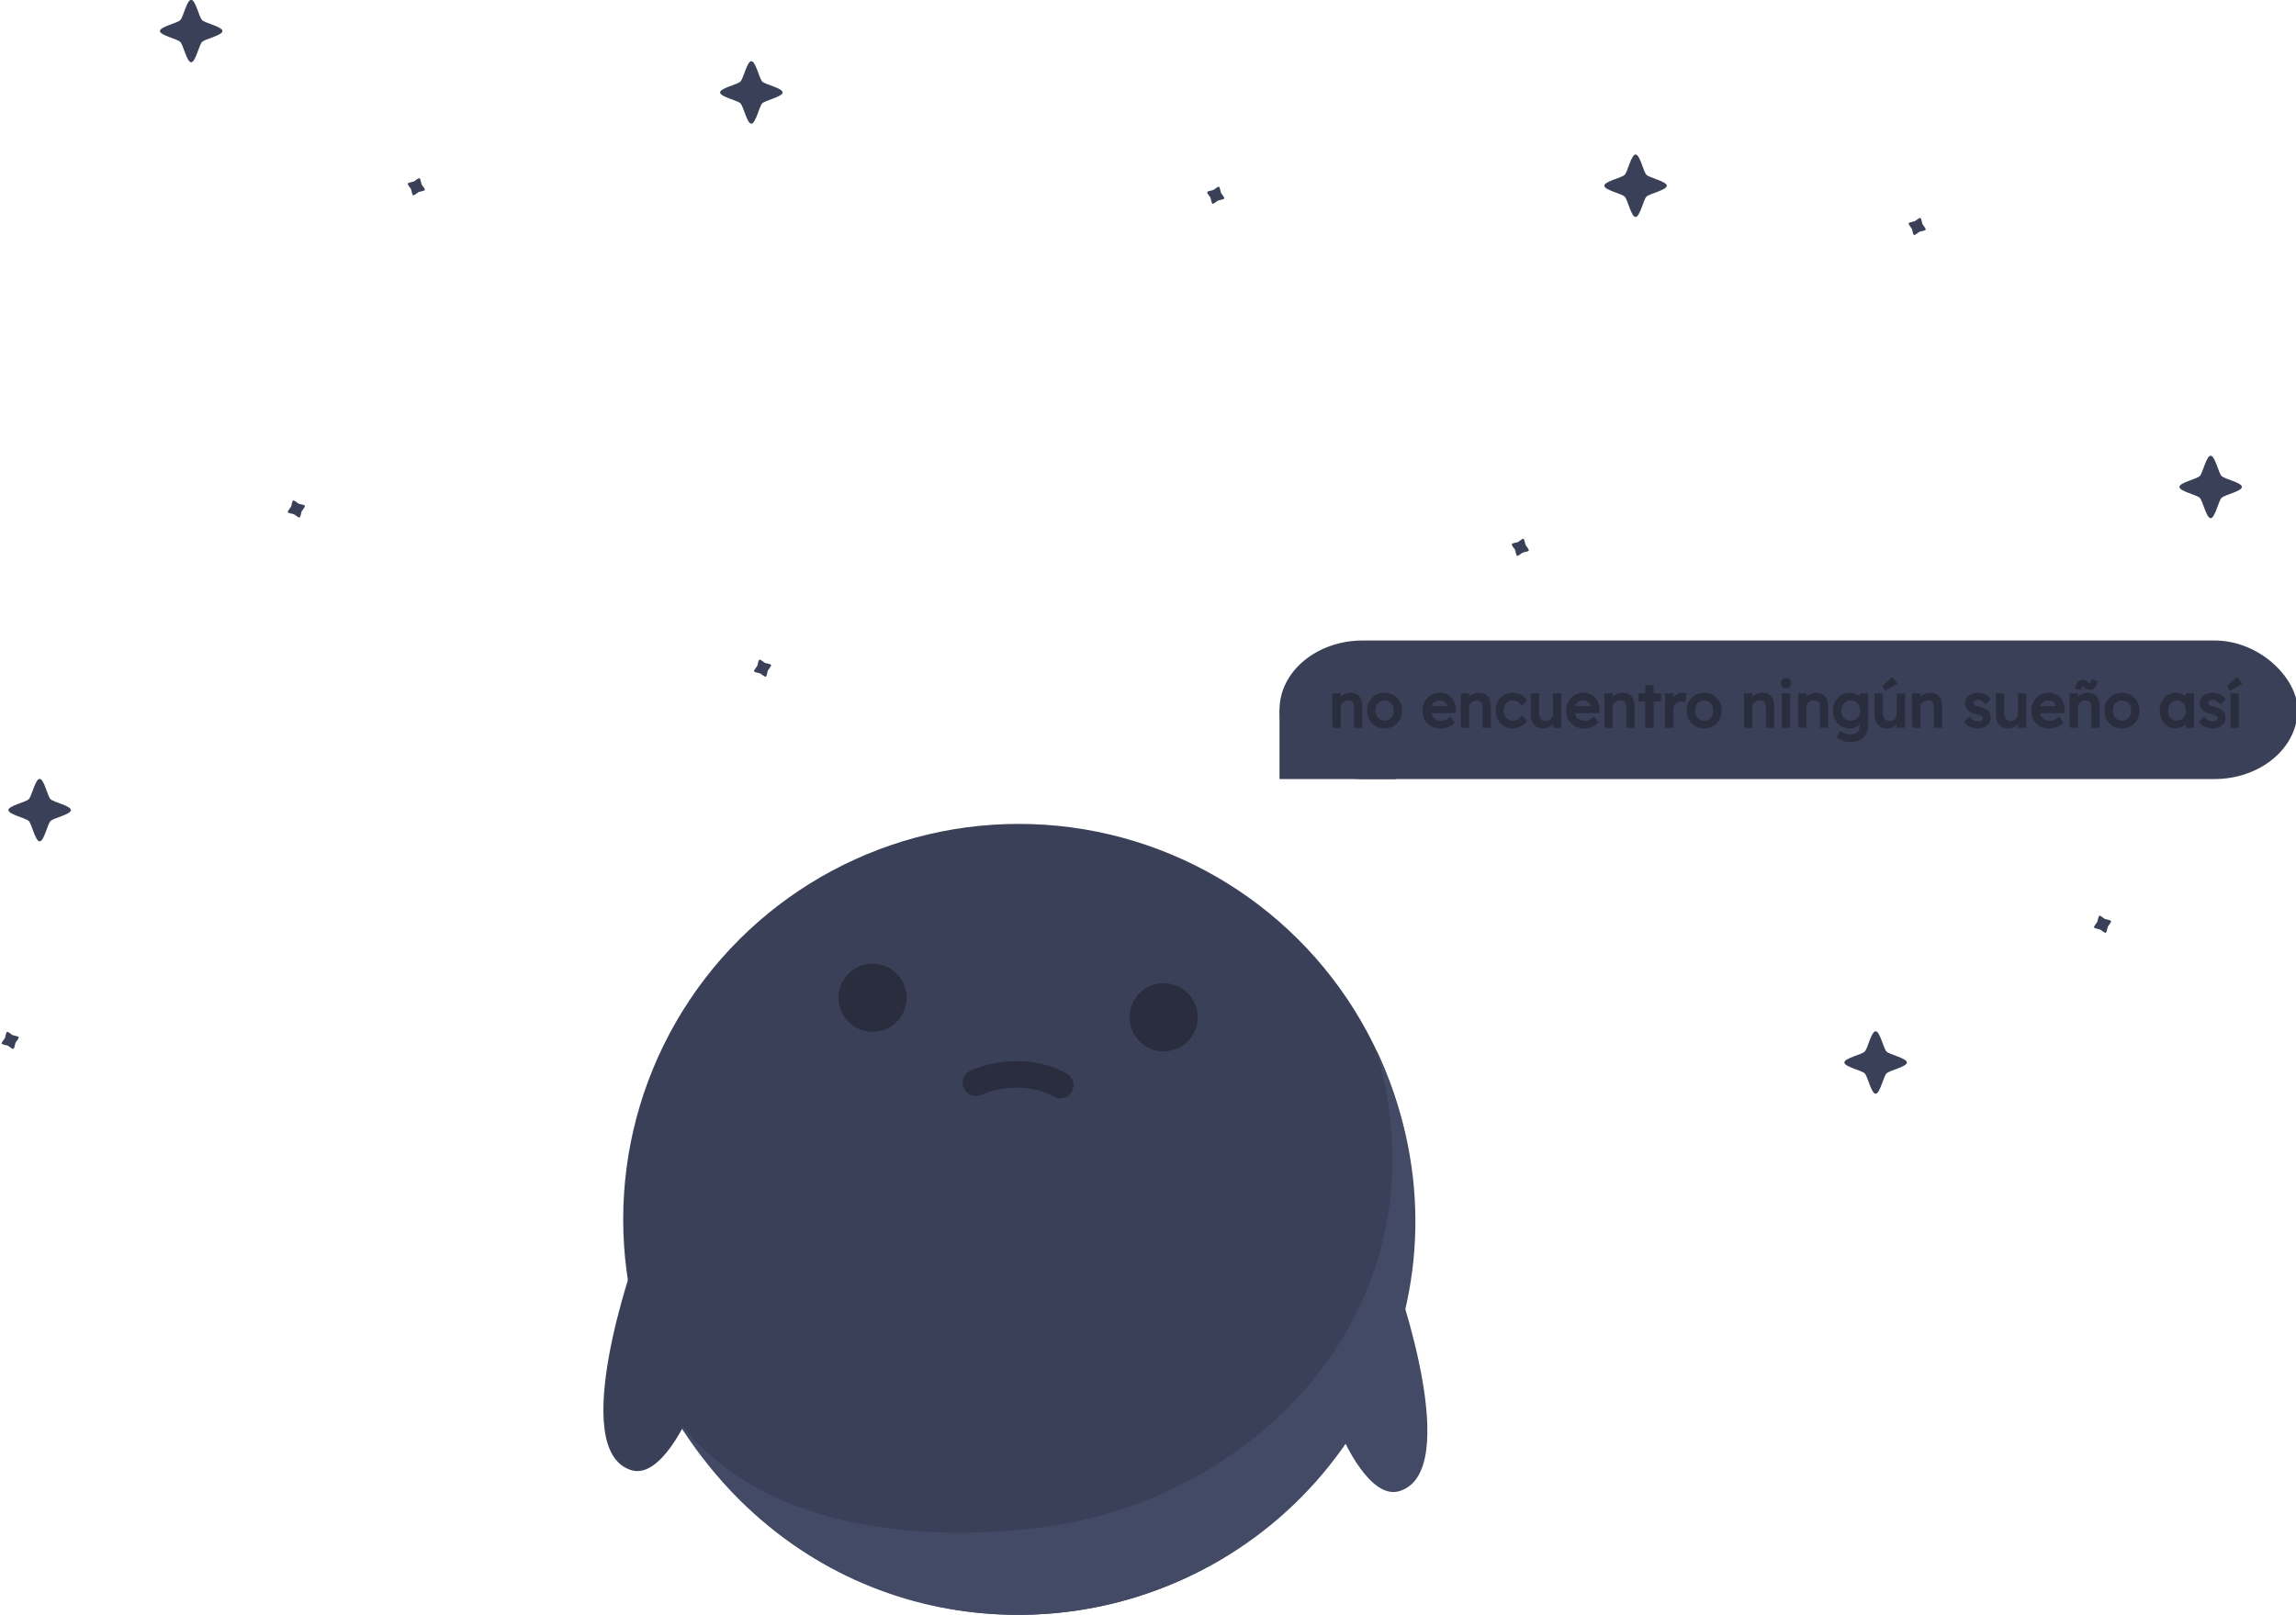<?xml version="1.0" encoding="UTF-8" standalone="no"?>
<!-- Created with Inkscape (http://www.inkscape.org/) -->

<svg
   width="894.429"
   height="629.265"
   viewBox="0 0 236.651 166.493"
   version="1.1"
   id="svg5"
   xml:space="preserve"
   inkscape:version="1.2.2 (732a01da63, 2022-12-09)"
   sodipodi:docname="diseñosOniria.svg"
   inkscape:export-filename="svg\private-icon.svg"
   inkscape:export-xdpi="96"
   inkscape:export-ydpi="96"
   xmlns:inkscape="http://www.inkscape.org/namespaces/inkscape"
   xmlns:sodipodi="http://sodipodi.sourceforge.net/DTD/sodipodi-0.dtd"
   xmlns="http://www.w3.org/2000/svg"
   xmlns:svg="http://www.w3.org/2000/svg"><sodipodi:namedview
     id="namedview7"
     pagecolor="#505050"
     bordercolor="#eeeeee"
     borderopacity="1"
     inkscape:showpageshadow="0"
     inkscape:pageopacity="0"
     inkscape:pagecheckerboard="0"
     inkscape:deskcolor="#505050"
     inkscape:document-units="mm"
     showgrid="false"
     inkscape:zoom="0.50000002"
     inkscape:cx="-2064.9999"
     inkscape:cy="-1781.9999"
     inkscape:window-width="1920"
     inkscape:window-height="1009"
     inkscape:window-x="-8"
     inkscape:window-y="-8"
     inkscape:window-maximized="1"
     inkscape:current-layer="layer7"
     showguides="true"><sodipodi:guide
       position="789.283,-954.221"
       orientation="0,-1"
       id="guide21335"
       inkscape:locked="false" /><sodipodi:guide
       position="372.184,-120.241"
       orientation="1,0"
       id="guide49534"
       inkscape:locked="false" /><sodipodi:guide
       position="487.658,-197.513"
       orientation="1,0"
       id="guide37938"
       inkscape:locked="false" /><sodipodi:guide
       position="546.263,-196.851"
       orientation="1,0"
       id="guide37940"
       inkscape:locked="false" /><sodipodi:guide
       position="516.883,-156.502"
       orientation="1,0"
       id="guide37944"
       inkscape:locked="false" /></sodipodi:namedview><defs
     id="defs2" /><g
     inkscape:groupmode="layer"
     id="layer7"
     inkscape:label="ILUSTRACIONES"
     style="display:inline"
     transform="translate(495.596,553.976)"><circle
       style="fill:#3a4058;fill-opacity:1;stroke:none;stroke-width:2.806;stroke-linecap:round;stroke-dasharray:none;stroke-opacity:1;paint-order:stroke markers fill"
       id="circle71886"
       cx="-428.258"
       cy="390.588"
       r="40.774"
       clip-path="none"
       transform="rotate(90)"
       inkscape:export-filename="svg\ilustration\not-found-post-ilustration.svg"
       inkscape:export-xdpi="96"
       inkscape:export-ydpi="96" /><path
       style="fill:#434a66;fill-opacity:1;stroke:none;stroke-width:1.437;stroke-linecap:round;stroke-dasharray:none;stroke-opacity:1;paint-order:stroke markers fill"
       d="m -353.759,-445.756 c 10.97,23.192 -1.437,48.816 -24.021,56.209 -17.869,5.849 -39.906,-0.426 -50.764,-22.852 6.201,14.238 23.331,17.964 39.991,15.935 22.813,-2.78 42.446,-23.239 34.794,-49.291 z"
       id="path71888"
       sodipodi:nodetypes="cscsc"
       clip-path="none" /><g
       id="g60312"
       transform="matrix(1.201,0,0,1,-780.344,-444.911)"
       style="display:inline"
       inkscape:export-filename="svg\ilustration\not-found-post-ilustration.svg"
       inkscape:export-xdpi="96"
       inkscape:export-ydpi="96"><rect
         style="opacity:1;fill:#3a4058;fill-opacity:1;stroke:none;stroke-width:2.915;stroke-linecap:round;stroke-dasharray:none;stroke-opacity:1;paint-order:normal"
         id="rect60308"
         width="87.373"
         height="14.288"
         x="346.901"
         y="-43.03"
         ry="7.144" /><path
         style="opacity:1;fill:#3a4058;fill-opacity:1;stroke:none;stroke-width:2.915;stroke-linecap:round;stroke-dasharray:none;stroke-opacity:1;paint-order:normal"
         d="m 346.901,-35.886 v 7.144 h 10.011 z"
         id="path60310" /></g><g
       aria-label="no encuentro ningún sueño así"
       id="text60316"
       style="font-size:6.38px;font-family:Lexend;-inkscape-font-specification:Lexend;text-align:center;text-anchor:middle;fill:#292d3e;stroke:#292d3e;stroke-width:0.2;stroke-linecap:round;paint-order:markers fill stroke"><g
         id="path22967"><path
           style="color:#000000;-inkscape-font-specification:Lexend;stroke:none;stroke-linecap:butt;-inkscape-stroke:none"
           d="m -358.179,-479.036 v -3.35 h 0.657 v 0.689 l -0.115,0.077 q 0.064,-0.223 0.249,-0.408 0.185,-0.191 0.44,-0.306 0.255,-0.121 0.523,-0.121 0.383,0 0.638,0.153 0.255,0.147 0.383,0.453 0.128,0.306 0.128,0.772 v 2.042 h -0.657 v -1.997 q 0,-0.287 -0.077,-0.472 -0.077,-0.191 -0.236,-0.274 -0.16,-0.089 -0.396,-0.077 -0.191,0 -0.351,0.064 -0.16,0.057 -0.281,0.166 -0.115,0.108 -0.185,0.255 -0.064,0.14 -0.064,0.306 v 2.029 h -0.325 q -0.083,0 -0.166,0 -0.083,0 -0.166,0 z"
           id="path23020" /><path
           style="color:#000000;-inkscape-font-specification:Lexend;stroke:none;stroke-linecap:butt;-inkscape-stroke:none"
           d="m -356.424,-482.557 c -0.194,0 -0.384,0.044 -0.566,0.131 -0.166,0.075 -0.306,0.181 -0.432,0.303 v -0.363 h -0.857 v 3.451 l 0.1,-0.102 v 0.201 h 0.102 0.065 0.166 0.426 v -2.129 c 0,-0.097 0.019,-0.184 0.055,-0.264 v -0.002 c 0.042,-0.087 0.095,-0.159 0.162,-0.223 0.071,-0.063 0.152,-0.111 0.246,-0.145 l 0.002,-0.002 h 0.002 c 0.093,-0.037 0.198,-0.057 0.314,-0.057 h 0.002 0.002 c 0.144,-0.008 0.256,0.016 0.342,0.064 h 0.002 c 0.084,0.044 0.145,0.113 0.189,0.223 l 0.002,0.002 c 0.044,0.106 0.068,0.251 0.068,0.434 v 2.098 h 0.857 v -2.143 c 0,-0.32 -0.043,-0.59 -0.135,-0.811 -0.092,-0.221 -0.236,-0.391 -0.426,-0.5 -0.189,-0.113 -0.42,-0.168 -0.688,-0.168 z m 0,0.201 c 0.242,0 0.435,0.048 0.586,0.139 h 0.002 c 0.15,0.086 0.262,0.219 0.34,0.406 0.078,0.188 0.119,0.431 0.119,0.732 v 1.941 h -0.457 v -1.896 c 0,-0.2 -0.026,-0.37 -0.084,-0.51 h 0.002 c -0.058,-0.145 -0.155,-0.257 -0.283,-0.324 -0.125,-0.069 -0.274,-0.096 -0.441,-0.088 h -0.006 c -0.136,6.7e-4 -0.265,0.023 -0.383,0.07 -0.116,0.042 -0.221,0.104 -0.311,0.184 v 0.002 h -0.002 c -0.086,0.081 -0.155,0.177 -0.207,0.285 v 0.002 c -0.049,0.107 -0.072,0.224 -0.072,0.348 v 1.928 h -0.227 -0.166 -0.065 v -3.148 h 0.457 v 0.455 c -0.034,0.062 -0.092,0.116 -0.111,0.184 l -0.076,0.262 0.387,-0.258 v -0.143 c 0.036,-0.057 0.052,-0.119 0.105,-0.172 v -0.002 c 0.114,-0.118 0.251,-0.213 0.41,-0.285 h 0.002 c 0.158,-0.075 0.317,-0.111 0.48,-0.111 z"
           id="path23022" /></g><g
         id="path22969"><path
           style="color:#000000;-inkscape-font-specification:Lexend;stroke:none;stroke-linecap:butt;-inkscape-stroke:none"
           d="m -352.877,-478.972 q -0.491,0 -0.88,-0.223 -0.383,-0.23 -0.606,-0.619 -0.223,-0.396 -0.223,-0.9 0,-0.504 0.223,-0.893 0.223,-0.396 0.606,-0.619 0.389,-0.23 0.88,-0.23 0.485,0 0.868,0.23 0.389,0.223 0.613,0.619 0.223,0.389 0.223,0.893 0,0.504 -0.223,0.9 -0.223,0.389 -0.613,0.619 -0.383,0.223 -0.868,0.223 z m 0,-0.6 q 0.3,0 0.536,-0.147 0.236,-0.153 0.37,-0.408 0.134,-0.262 0.128,-0.587 0.006,-0.332 -0.128,-0.587 -0.134,-0.262 -0.37,-0.408 -0.236,-0.147 -0.536,-0.147 -0.3,0 -0.542,0.153 -0.236,0.147 -0.37,0.408 -0.134,0.255 -0.128,0.581 -0.006,0.325 0.128,0.587 0.134,0.255 0.37,0.408 0.242,0.147 0.542,0.147 z"
           id="path23026" /><path
           style="color:#000000;-inkscape-font-specification:Lexend;stroke:none;stroke-linecap:butt;-inkscape-stroke:none"
           d="m -352.877,-482.557 c -0.343,0 -0.656,0.082 -0.932,0.244 -0.27,0.158 -0.486,0.378 -0.643,0.656 -0.158,0.276 -0.236,0.591 -0.236,0.941 0,0.351 0.079,0.67 0.236,0.949 v 0.002 c 0.157,0.273 0.373,0.493 0.643,0.654 h 0.002 c 0.275,0.158 0.587,0.236 0.93,0.236 0.339,0 0.647,-0.078 0.918,-0.236 0.274,-0.161 0.491,-0.38 0.648,-0.654 v -0.002 c 0.158,-0.28 0.236,-0.598 0.236,-0.949 0,-0.351 -0.078,-0.666 -0.236,-0.941 -0.157,-0.278 -0.374,-0.499 -0.648,-0.656 -0.271,-0.162 -0.58,-0.244 -0.918,-0.244 z m 0,0.201 c 0.307,0 0.577,0.071 0.816,0.215 l 0.002,0.002 c 0.245,0.14 0.434,0.331 0.574,0.58 v 0.002 c 0.14,0.243 0.211,0.521 0.211,0.842 0,0.321 -0.071,0.604 -0.211,0.852 -0.141,0.245 -0.331,0.437 -0.576,0.582 -0.239,0.14 -0.508,0.209 -0.816,0.209 -0.312,0 -0.585,-0.07 -0.828,-0.209 -0.241,-0.145 -0.431,-0.337 -0.572,-0.582 -0.14,-0.248 -0.209,-0.53 -0.209,-0.852 0,-0.321 0.069,-0.599 0.209,-0.842 v -0.002 c 0.141,-0.249 0.33,-0.442 0.57,-0.582 0.244,-0.144 0.518,-0.215 0.83,-0.215 z m 0,0.4 c -0.217,0 -0.418,0.056 -0.596,0.168 -0.173,0.107 -0.31,0.258 -0.406,0.447 -0.097,0.185 -0.143,0.395 -0.139,0.625 -0.004,0.231 0.042,0.443 0.139,0.633 v 0.002 c 0.097,0.184 0.233,0.334 0.404,0.445 h 0.002 l 0.002,0.002 c 0.177,0.107 0.378,0.16 0.594,0.16 0.216,0 0.414,-0.052 0.588,-0.16 l 0.002,-0.002 c 0.171,-0.111 0.308,-0.261 0.404,-0.445 v -0.002 c 0.097,-0.19 0.143,-0.404 0.139,-0.635 0.004,-0.233 -0.042,-0.444 -0.139,-0.629 v -0.002 c -0.097,-0.188 -0.234,-0.34 -0.406,-0.447 -0.174,-0.108 -0.372,-0.16 -0.588,-0.16 z m 0,0.199 c 0.184,0 0.341,0.043 0.482,0.131 0.142,0.088 0.252,0.209 0.334,0.369 v 0.002 c 0.081,0.154 0.121,0.332 0.117,0.539 v 0.002 c 0.004,0.203 -0.036,0.382 -0.117,0.541 -0.082,0.155 -0.191,0.277 -0.334,0.369 -0.141,0.088 -0.299,0.131 -0.482,0.131 -0.184,0 -0.344,-0.044 -0.49,-0.133 -0.142,-0.092 -0.253,-0.213 -0.334,-0.367 v -0.002 c -0.081,-0.158 -0.119,-0.337 -0.115,-0.539 v -0.002 -0.002 c -0.004,-0.203 0.034,-0.377 0.115,-0.531 0.082,-0.16 0.192,-0.281 0.334,-0.369 v -0.002 h 0.002 c 0.146,-0.092 0.305,-0.137 0.488,-0.137 z"
           id="path23028" /></g><g
         id="path22971"><path
           style="color:#000000;-inkscape-font-specification:Lexend;stroke:none;stroke-linecap:butt;-inkscape-stroke:none"
           d="m -347.109,-478.972 q -0.517,0 -0.919,-0.217 -0.396,-0.223 -0.625,-0.606 -0.223,-0.383 -0.223,-0.88 0,-0.396 0.128,-0.721 0.128,-0.325 0.351,-0.561 0.23,-0.242 0.542,-0.37 0.319,-0.134 0.689,-0.134 0.325,0 0.606,0.128 0.281,0.121 0.485,0.338 0.211,0.217 0.319,0.517 0.115,0.293 0.108,0.644 l -0.006,0.281 h -2.737 l -0.147,-0.523 h 2.316 l -0.096,0.108 v -0.153 q -0.019,-0.211 -0.14,-0.376 -0.121,-0.166 -0.306,-0.262 -0.185,-0.096 -0.402,-0.096 -0.345,0 -0.581,0.134 -0.236,0.128 -0.357,0.383 -0.121,0.249 -0.121,0.619 0,0.351 0.147,0.613 0.147,0.255 0.415,0.396 0.268,0.14 0.619,0.14 0.249,0 0.459,-0.083 0.217,-0.083 0.466,-0.3 l 0.332,0.466 q -0.153,0.153 -0.376,0.268 -0.217,0.115 -0.466,0.185 -0.242,0.064 -0.479,0.064 z"
           id="path23032" /><path
           style="color:#000000;-inkscape-font-specification:Lexend;stroke:none;stroke-linecap:butt;-inkscape-stroke:none"
           d="m -347.166,-482.562 c -0.259,0 -0.503,0.048 -0.729,0.143 -0.22,0.09 -0.414,0.221 -0.576,0.393 -0.158,0.167 -0.282,0.366 -0.371,0.594 -0.09,0.23 -0.135,0.483 -0.135,0.758 0,0.347 0.078,0.66 0.236,0.932 h 0.002 c 0.162,0.27 0.382,0.486 0.66,0.643 h 0.002 c 0.284,0.153 0.608,0.229 0.967,0.229 0.166,0 0.335,-0.022 0.504,-0.066 h 0.002 c 0.172,-0.048 0.334,-0.114 0.484,-0.193 0.157,-0.081 0.292,-0.175 0.402,-0.285 l 0.059,-0.06 -0.443,-0.625 -0.084,0.074 c -0.16,0.139 -0.306,0.232 -0.436,0.281 h -0.002 c -0.128,0.05 -0.267,0.076 -0.422,0.076 -0.221,0 -0.41,-0.044 -0.572,-0.129 -0.163,-0.086 -0.286,-0.203 -0.375,-0.357 -0.046,-0.083 -0.048,-0.197 -0.07,-0.297 h 2.506 l 0.008,-0.379 c 0.004,-0.245 -0.034,-0.473 -0.115,-0.682 -0.076,-0.21 -0.189,-0.395 -0.338,-0.549 -0.145,-0.154 -0.319,-0.275 -0.518,-0.361 h -0.002 c -0.2,-0.091 -0.415,-0.137 -0.645,-0.137 z m 0,0.201 c 0.204,0 0.391,0.038 0.564,0.117 v 0.002 h 0.002 c 0.175,0.076 0.324,0.18 0.451,0.314 h 0.002 c 0.13,0.134 0.227,0.295 0.295,0.482 h 0.002 v 0.002 c 0.071,0.182 0.106,0.383 0.102,0.605 l -0.004,0.184 h -2.357 c -10e-4,-0.025 -0.016,-0.041 -0.016,-0.066 0,-0.106 0.036,-0.17 0.051,-0.258 h 1.656 v 0.273 L -346,-481.178 h -0.236 c -0.02,-0.137 -0.059,-0.27 -0.141,-0.381 -0.09,-0.123 -0.205,-0.22 -0.342,-0.291 -0.138,-0.071 -0.288,-0.105 -0.447,-0.105 -0.243,0 -0.455,0.047 -0.631,0.146 -0.174,0.095 -0.31,0.24 -0.398,0.426 h 0.002 c -0.028,0.057 -0.022,0.141 -0.041,0.205 h -0.436 l 0.203,0.723 h 0.205 c 0.025,0.136 0.032,0.282 0.096,0.396 0.107,0.186 0.261,0.334 0.455,0.436 0.195,0.102 0.419,0.15 0.666,0.15 0.177,0 0.343,-0.03 0.496,-0.09 0.13,-0.05 0.265,-0.149 0.402,-0.258 l 0.219,0.309 c -0.083,0.072 -0.17,0.143 -0.283,0.201 v 0.002 c -0.138,0.073 -0.288,0.131 -0.447,0.176 -0.151,0.04 -0.299,0.06 -0.445,0.06 -0.002,10e-6 -0.004,0 -0.006,0 -0.331,0 -0.619,-0.069 -0.871,-0.205 -0.248,-0.141 -0.442,-0.329 -0.586,-0.568 -0.139,-0.239 -0.211,-0.513 -0.211,-0.83 0,-0.253 0.041,-0.479 0.121,-0.684 0.081,-0.206 0.19,-0.382 0.33,-0.529 0.144,-0.152 0.312,-0.268 0.508,-0.348 h 0.002 c 0.2,-0.084 0.416,-0.125 0.65,-0.125 z m 0,0.605 c 0.13,0 0.246,0.028 0.355,0.084 0.11,0.057 0.2,0.134 0.271,0.232 0.057,0.077 0.08,0.168 0.098,0.262 h -1.596 c 0.012,-0.034 0.009,-0.087 0.023,-0.117 v -0.002 c 0.073,-0.153 0.175,-0.263 0.314,-0.338 h 0.002 c 0.139,-0.079 0.315,-0.121 0.531,-0.121 z m -1.24,0.777 h 0.131 c -0.013,0.089 -0.051,0.158 -0.051,0.258 0,0.025 0.015,0.042 0.016,0.066 h -0.006 z"
           id="path23034" /></g><g
         id="path22973"><path
           style="color:#000000;-inkscape-font-specification:Lexend;stroke:none;stroke-linecap:butt;-inkscape-stroke:none"
           d="m -344.934,-479.036 v -3.35 h 0.657 v 0.689 l -0.115,0.077 q 0.064,-0.223 0.249,-0.408 0.185,-0.191 0.44,-0.306 0.255,-0.121 0.523,-0.121 0.383,0 0.638,0.153 0.255,0.147 0.383,0.453 0.128,0.306 0.128,0.772 v 2.042 h -0.657 v -1.997 q 0,-0.287 -0.077,-0.472 -0.077,-0.191 -0.236,-0.274 -0.16,-0.089 -0.396,-0.077 -0.191,0 -0.351,0.064 -0.16,0.057 -0.281,0.166 -0.115,0.108 -0.185,0.255 -0.064,0.14 -0.064,0.306 v 2.029 h -0.325 q -0.083,0 -0.166,0 -0.083,0 -0.166,0 z"
           id="path23038" /><path
           style="color:#000000;-inkscape-font-specification:Lexend;stroke:none;stroke-linecap:butt;-inkscape-stroke:none"
           d="m -343.18,-482.557 c -0.194,0 -0.382,0.044 -0.564,0.131 -0.166,0.075 -0.306,0.179 -0.432,0.301 v -0.361 h -0.857 v 3.451 l 0.1,-0.102 v 0.201 h 0.1 0.066 0.166 0.426 v -2.129 c 0,-0.098 0.018,-0.186 0.055,-0.266 0.042,-0.086 0.095,-0.159 0.162,-0.223 0.071,-0.063 0.152,-0.111 0.246,-0.145 l 0.002,-0.002 h 0.002 c 0.093,-0.037 0.196,-0.057 0.312,-0.057 h 0.004 0.002 c 0.144,-0.008 0.256,0.016 0.342,0.064 h 0.002 c 0.084,0.044 0.145,0.113 0.189,0.223 v 0.002 c 0.044,0.106 0.07,0.251 0.07,0.434 v 2.098 h 0.857 v -2.143 c 0,-0.32 -0.045,-0.59 -0.137,-0.811 -0.092,-0.221 -0.234,-0.391 -0.424,-0.5 -0.189,-0.113 -0.421,-0.168 -0.689,-0.168 z m 0,0.201 c 0.242,0 0.437,0.048 0.588,0.139 h 0.002 c 0.15,0.086 0.262,0.219 0.34,0.406 0.078,0.188 0.119,0.431 0.119,0.732 v 1.941 h -0.457 v -1.896 c 0,-0.2 -0.026,-0.37 -0.084,-0.51 -0.058,-0.145 -0.155,-0.257 -0.283,-0.324 -0.125,-0.069 -0.273,-0.096 -0.441,-0.088 h -0.004 c -0.137,4.5e-4 -0.265,0.023 -0.383,0.07 -0.117,0.042 -0.221,0.103 -0.311,0.184 l -0.002,0.002 c -0.086,0.081 -0.155,0.177 -0.207,0.285 v 0.002 c -0.049,0.107 -0.074,0.224 -0.074,0.348 v 1.928 h -0.225 -0.166 -0.066 v -3.148 h 0.457 v 0.455 c -0.034,0.062 -0.092,0.116 -0.111,0.184 l -0.074,0.262 0.387,-0.258 v -0.145 c 0.036,-0.056 0.051,-0.117 0.104,-0.17 l 0.002,-0.002 c 0.114,-0.118 0.251,-0.213 0.41,-0.285 0.158,-0.075 0.317,-0.111 0.48,-0.111 z"
           id="path23040" /></g><g
         id="path22975"><path
           style="color:#000000;-inkscape-font-specification:Lexend;stroke:none;stroke-linecap:butt;-inkscape-stroke:none"
           d="m -339.714,-478.972 q -0.466,0 -0.836,-0.23 -0.364,-0.23 -0.581,-0.625 -0.211,-0.396 -0.211,-0.887 0,-0.491 0.211,-0.887 0.217,-0.396 0.581,-0.625 0.37,-0.23 0.836,-0.23 0.447,0 0.81,0.185 0.37,0.179 0.561,0.491 l -0.364,0.447 q -0.102,-0.147 -0.262,-0.268 -0.16,-0.121 -0.338,-0.191 -0.179,-0.07 -0.345,-0.07 -0.306,0 -0.549,0.153 -0.236,0.147 -0.376,0.408 -0.14,0.262 -0.14,0.587 0,0.325 0.147,0.587 0.147,0.255 0.389,0.408 0.242,0.153 0.536,0.153 0.172,0 0.332,-0.057 0.166,-0.057 0.319,-0.172 0.153,-0.115 0.287,-0.281 l 0.364,0.447 q -0.204,0.287 -0.587,0.472 -0.376,0.185 -0.785,0.185 z"
           id="path23044" /><path
           style="color:#000000;-inkscape-font-specification:Lexend;stroke:none;stroke-linecap:butt;-inkscape-stroke:none"
           d="m -339.715,-482.557 c -0.327,0 -0.626,0.083 -0.889,0.246 -0.257,0.162 -0.463,0.385 -0.615,0.662 -0.148,0.279 -0.223,0.592 -0.223,0.934 0,0.342 0.074,0.657 0.223,0.936 0.152,0.277 0.358,0.5 0.615,0.662 0.263,0.163 0.562,0.244 0.889,0.244 0.287,0 0.566,-0.066 0.83,-0.195 0.266,-0.129 0.476,-0.297 0.623,-0.504 l 0.045,-0.06 -0.49,-0.602 -0.076,0.096 c -0.085,0.105 -0.175,0.193 -0.27,0.264 -0.095,0.071 -0.193,0.124 -0.293,0.158 -0.096,0.034 -0.195,0.051 -0.299,0.051 -0.178,0 -0.336,-0.044 -0.482,-0.137 -0.148,-0.093 -0.265,-0.217 -0.355,-0.373 v -0.002 c -0.089,-0.159 -0.133,-0.336 -0.133,-0.537 0,-0.203 0.042,-0.38 0.127,-0.539 0.086,-0.161 0.199,-0.283 0.342,-0.371 0.146,-0.092 0.309,-0.137 0.496,-0.137 0.097,0 0.199,0.02 0.309,0.062 0.11,0.043 0.213,0.102 0.312,0.178 0.099,0.075 0.179,0.158 0.24,0.246 l 0.076,0.109 0.492,-0.605 -0.037,-0.06 c -0.138,-0.225 -0.342,-0.401 -0.602,-0.527 -0.257,-0.131 -0.544,-0.197 -0.855,-0.197 z m 0,0.201 c 0.284,0 0.538,0.058 0.766,0.174 h 0.002 c 0.209,0.101 0.354,0.245 0.469,0.41 l -0.236,0.291 c -0.06,-0.069 -0.115,-0.14 -0.193,-0.199 -0.113,-0.086 -0.233,-0.155 -0.361,-0.205 -0.129,-0.051 -0.256,-0.078 -0.381,-0.078 -0.221,0 -0.424,0.058 -0.602,0.17 -0.172,0.107 -0.311,0.258 -0.412,0.445 -0.102,0.19 -0.152,0.402 -0.152,0.633 0,0.232 0.054,0.447 0.16,0.637 0.105,0.183 0.247,0.333 0.422,0.443 0.177,0.112 0.377,0.17 0.59,0.17 0.126,0 0.248,-0.022 0.365,-0.065 0.121,-0.042 0.236,-0.103 0.346,-0.186 0.079,-0.059 0.148,-0.138 0.219,-0.215 l 0.234,0.287 c -0.122,0.152 -0.274,0.289 -0.492,0.395 v 0.002 h -0.002 c -0.238,0.117 -0.483,0.174 -0.74,0.174 -0.293,0 -0.551,-0.072 -0.781,-0.215 -0.228,-0.144 -0.41,-0.338 -0.547,-0.588 -0.132,-0.249 -0.199,-0.527 -0.199,-0.84 0,-0.313 0.068,-0.59 0.199,-0.838 v -0.002 c 0.137,-0.25 0.319,-0.442 0.547,-0.586 0.23,-0.143 0.488,-0.215 0.781,-0.215 z"
           id="path23046" /></g><g
         id="path22977"><path
           style="color:#000000;-inkscape-font-specification:Lexend;stroke:none;stroke-linecap:butt;-inkscape-stroke:none"
           d="m -336.55,-478.972 q -0.357,0 -0.625,-0.166 -0.262,-0.166 -0.408,-0.466 -0.14,-0.3 -0.14,-0.715 v -2.067 h 0.657 v 1.889 q 0,0.293 0.089,0.51 0.096,0.211 0.268,0.325 0.179,0.115 0.427,0.115 0.185,0 0.338,-0.057 0.153,-0.064 0.262,-0.172 0.115,-0.108 0.179,-0.262 0.064,-0.153 0.064,-0.332 v -2.016 h 0.657 v 3.35 h -0.657 v -0.702 l 0.115,-0.077 q -0.077,0.236 -0.262,0.427 -0.179,0.191 -0.427,0.306 -0.249,0.108 -0.536,0.108 z"
           id="path23050" /><path
           style="color:#000000;-inkscape-font-specification:Lexend;stroke:none;stroke-linecap:butt;-inkscape-stroke:none"
           d="m -337.824,-482.486 v 2.168 c 0,0.288 0.049,0.542 0.15,0.758 0.105,0.214 0.255,0.387 0.445,0.508 0.196,0.121 0.424,0.18 0.678,0.18 0.204,0 0.397,-0.037 0.576,-0.115 l 0.002,-0.002 c 0.167,-0.077 0.31,-0.184 0.434,-0.311 v 0.365 h 0.857 v -3.551 h -0.857 v 2.117 c 0,0.107 -0.019,0.204 -0.057,0.293 -0.038,0.09 -0.088,0.164 -0.154,0.227 l -0.002,0.002 c -0.062,0.062 -0.137,0.113 -0.227,0.15 -5.6e-4,2.2e-4 -0.001,-2.1e-4 -0.002,0 -0.089,0.033 -0.188,0.051 -0.301,0.051 -0.15,0 -0.274,-0.035 -0.375,-0.1 -0.097,-0.065 -0.172,-0.156 -0.229,-0.279 -0.053,-0.13 -0.082,-0.285 -0.082,-0.471 v -1.99 z m 0.201,0.201 h 0.457 v 1.789 c 0,0.206 0.03,0.388 0.096,0.547 l 0.002,0.002 v 0.002 c 0.07,0.155 0.172,0.28 0.303,0.367 h 0.002 v 0.002 c 0.137,0.088 0.301,0.129 0.482,0.129 0.134,0 0.259,-0.02 0.373,-0.062 l 0.002,-0.002 h 0.002 c 0.112,-0.047 0.209,-0.11 0.291,-0.191 l 0.002,-0.002 c 0.086,-0.082 0.152,-0.182 0.199,-0.295 0.048,-0.115 0.072,-0.238 0.072,-0.369 v -1.916 h 0.457 v 3.148 h -0.457 v -0.467 c 0.033,-0.061 0.088,-0.113 0.109,-0.18 l 0.09,-0.273 -0.398,0.266 v 0.139 c -0.04,0.065 -0.062,0.136 -0.119,0.195 v 0.002 h -0.002 c -0.11,0.118 -0.242,0.212 -0.396,0.283 -0.152,0.066 -0.316,0.1 -0.494,0.1 -0.222,0 -0.409,-0.051 -0.57,-0.15 -0.158,-0.1 -0.281,-0.24 -0.371,-0.424 -0.086,-0.184 -0.131,-0.407 -0.131,-0.672 z"
           id="path23052" /></g><g
         id="path22979"><path
           style="color:#000000;-inkscape-font-specification:Lexend;stroke:none;stroke-linecap:butt;-inkscape-stroke:none"
           d="m -332.301,-478.972 q -0.517,0 -0.919,-0.217 -0.396,-0.223 -0.625,-0.606 -0.223,-0.383 -0.223,-0.88 0,-0.396 0.128,-0.721 0.128,-0.325 0.351,-0.561 0.23,-0.242 0.542,-0.37 0.319,-0.134 0.689,-0.134 0.325,0 0.606,0.128 0.281,0.121 0.485,0.338 0.211,0.217 0.319,0.517 0.115,0.293 0.108,0.644 l -0.006,0.281 h -2.737 l -0.147,-0.523 h 2.316 l -0.096,0.108 v -0.153 q -0.019,-0.211 -0.14,-0.376 -0.121,-0.166 -0.306,-0.262 -0.185,-0.096 -0.402,-0.096 -0.345,0 -0.581,0.134 -0.236,0.128 -0.357,0.383 -0.121,0.249 -0.121,0.619 0,0.351 0.147,0.613 0.147,0.255 0.415,0.396 0.268,0.14 0.619,0.14 0.249,0 0.459,-0.083 0.217,-0.083 0.466,-0.3 l 0.332,0.466 q -0.153,0.153 -0.376,0.268 -0.217,0.115 -0.466,0.185 -0.242,0.064 -0.479,0.064 z"
           id="path23056" /><path
           style="color:#000000;-inkscape-font-specification:Lexend;stroke:none;stroke-linecap:butt;-inkscape-stroke:none"
           d="m -332.357,-482.562 c -0.259,0 -0.503,0.048 -0.729,0.143 -0.22,0.09 -0.414,0.221 -0.576,0.393 -0.158,0.167 -0.282,0.366 -0.371,0.594 -0.09,0.23 -0.135,0.483 -0.135,0.758 0,0.347 0.078,0.66 0.236,0.932 h 0.002 c 0.162,0.27 0.384,0.486 0.662,0.643 0.284,0.153 0.608,0.229 0.967,0.229 0.166,0 0.335,-0.022 0.504,-0.066 h 0.002 c 0.172,-0.048 0.334,-0.114 0.484,-0.193 0.157,-0.081 0.292,-0.175 0.402,-0.285 l 0.059,-0.06 -0.443,-0.625 -0.084,0.074 c -0.16,0.139 -0.306,0.232 -0.436,0.281 h -0.002 c -0.128,0.05 -0.267,0.076 -0.422,0.076 -0.221,0 -0.41,-0.044 -0.572,-0.129 -0.163,-0.086 -0.286,-0.203 -0.375,-0.357 -0.046,-0.083 -0.048,-0.197 -0.07,-0.297 h 2.506 l 0.008,-0.379 c 0.004,-0.245 -0.034,-0.473 -0.115,-0.682 -0.076,-0.21 -0.189,-0.395 -0.338,-0.549 -0.145,-0.154 -0.319,-0.275 -0.518,-0.361 h -0.002 c -0.2,-0.091 -0.415,-0.137 -0.645,-0.137 z m 0,0.201 c 0.204,0 0.391,0.038 0.564,0.117 v 0.002 h 0.002 c 0.175,0.076 0.324,0.18 0.451,0.314 h 0.002 c 0.13,0.134 0.229,0.295 0.297,0.482 v 0.002 c 0.071,0.182 0.106,0.383 0.102,0.605 l -0.004,0.184 h -2.357 c -10e-4,-0.025 -0.016,-0.041 -0.016,-0.066 0,-0.106 0.036,-0.17 0.051,-0.258 h 1.656 v 0.273 l 0.418,-0.473 h -0.236 c -0.02,-0.137 -0.059,-0.27 -0.141,-0.381 -0.09,-0.123 -0.205,-0.22 -0.342,-0.291 -0.138,-0.071 -0.288,-0.105 -0.447,-0.105 -0.243,0 -0.455,0.047 -0.631,0.146 -0.174,0.095 -0.31,0.24 -0.398,0.426 h 0.002 c -0.028,0.057 -0.022,0.141 -0.041,0.205 h -0.436 l 0.203,0.723 h 0.205 c 0.025,0.136 0.032,0.282 0.096,0.396 0.107,0.186 0.261,0.334 0.455,0.436 0.195,0.102 0.419,0.15 0.666,0.15 0.177,0 0.343,-0.03 0.496,-0.09 0.13,-0.05 0.265,-0.149 0.402,-0.258 l 0.219,0.309 c -0.083,0.072 -0.17,0.143 -0.283,0.201 v 0.002 c -0.138,0.073 -0.288,0.131 -0.447,0.176 -0.151,0.04 -0.299,0.06 -0.445,0.06 -0.002,1e-5 -0.004,0 -0.006,0 -0.331,0 -0.619,-0.069 -0.871,-0.205 -0.248,-0.141 -0.442,-0.329 -0.586,-0.568 -0.139,-0.239 -0.211,-0.513 -0.211,-0.83 0,-0.253 0.041,-0.479 0.121,-0.684 0.081,-0.206 0.19,-0.382 0.33,-0.529 0.144,-0.152 0.312,-0.268 0.508,-0.348 h 0.002 c 0.2,-0.084 0.416,-0.125 0.65,-0.125 z m 0,0.605 c 0.13,0 0.246,0.028 0.355,0.084 0.11,0.057 0.2,0.134 0.271,0.232 0.057,0.077 0.08,0.168 0.098,0.262 h -1.596 c 0.012,-0.034 0.009,-0.087 0.023,-0.117 v -0.002 c 0.073,-0.153 0.175,-0.263 0.314,-0.338 h 0.002 c 0.139,-0.079 0.315,-0.121 0.531,-0.121 z m -1.24,0.777 h 0.131 c -0.013,0.089 -0.051,0.158 -0.051,0.258 0,0.025 0.015,0.042 0.016,0.066 h -0.004 z"
           id="path23058" /></g><g
         id="path22981"><path
           style="color:#000000;-inkscape-font-specification:Lexend;stroke:none;stroke-linecap:butt;-inkscape-stroke:none"
           d="m -330.125,-479.036 v -3.35 h 0.657 v 0.689 l -0.115,0.077 q 0.064,-0.223 0.249,-0.408 0.185,-0.191 0.44,-0.306 0.255,-0.121 0.523,-0.121 0.383,0 0.638,0.153 0.255,0.147 0.383,0.453 0.128,0.306 0.128,0.772 v 2.042 h -0.657 v -1.997 q 0,-0.287 -0.077,-0.472 -0.077,-0.191 -0.236,-0.274 -0.16,-0.089 -0.396,-0.077 -0.191,0 -0.351,0.064 -0.16,0.057 -0.281,0.166 -0.115,0.108 -0.185,0.255 -0.064,0.14 -0.064,0.306 v 2.029 h -0.325 q -0.083,0 -0.166,0 -0.083,0 -0.166,0 z"
           id="path23062" /><path
           style="color:#000000;-inkscape-font-specification:Lexend;stroke:none;stroke-linecap:butt;-inkscape-stroke:none"
           d="m -328.371,-482.557 c -0.194,0 -0.382,0.044 -0.564,0.131 -0.165,0.074 -0.307,0.18 -0.432,0.301 v -0.361 h -0.857 v 3.451 l 0.1,-0.102 v 0.201 h 0.1 0.066 0.166 0.426 v -2.129 c 0,-0.098 0.018,-0.186 0.055,-0.266 0.042,-0.086 0.095,-0.159 0.162,-0.223 0.071,-0.063 0.152,-0.111 0.246,-0.145 l 0.002,-0.002 h 0.002 c 0.093,-0.037 0.196,-0.057 0.312,-0.057 h 0.004 0.002 c 0.144,-0.008 0.256,0.016 0.342,0.064 h 0.002 c 0.084,0.044 0.145,0.113 0.189,0.223 v 0.002 c 0.044,0.106 0.07,0.251 0.07,0.434 v 2.098 h 0.857 v -2.143 c 0,-0.32 -0.045,-0.59 -0.137,-0.811 -0.092,-0.221 -0.234,-0.391 -0.424,-0.5 -0.189,-0.113 -0.421,-0.168 -0.689,-0.168 z m 0,0.201 c 0.242,0 0.437,0.048 0.588,0.139 h 0.002 c 0.15,0.086 0.262,0.219 0.34,0.406 0.078,0.188 0.119,0.431 0.119,0.732 v 1.941 h -0.457 v -1.896 c 0,-0.2 -0.026,-0.37 -0.084,-0.51 -0.058,-0.145 -0.155,-0.257 -0.283,-0.324 -0.125,-0.069 -0.273,-0.096 -0.441,-0.088 h -0.004 c -0.137,4.5e-4 -0.265,0.023 -0.383,0.07 -0.117,0.042 -0.221,0.103 -0.311,0.184 l -0.002,0.002 c -0.086,0.081 -0.155,0.177 -0.207,0.285 v 0.002 c -0.049,0.107 -0.074,0.224 -0.074,0.348 v 1.928 h -0.225 -0.166 -0.066 v -3.148 h 0.457 v 0.457 c -0.033,0.062 -0.09,0.115 -0.109,0.182 l -0.076,0.262 0.387,-0.258 v -0.145 c 0.036,-0.056 0.051,-0.117 0.104,-0.17 l 0.002,-0.002 c 0.114,-0.118 0.251,-0.213 0.41,-0.285 h 0.002 c 0.158,-0.075 0.315,-0.111 0.479,-0.111 z"
           id="path23064" /></g><g
         id="path22983"><path
           style="color:#000000;-inkscape-font-specification:Lexend;stroke:none;stroke-linecap:butt;-inkscape-stroke:none"
           d="m -325.914,-479.036 v -4.205 h 0.657 v 4.205 z m -0.695,-2.712 v -0.638 h 2.131 v 0.638 z"
           id="path23068" /><path
           style="color:#000000;-inkscape-font-specification:Lexend;stroke:none;stroke-linecap:butt;-inkscape-stroke:none"
           d="m -326.014,-483.34 v 0.854 h -0.695 v 0.838 h 0.1 0.596 v 2.713 h 0.1 0.758 v -2.713 h 0.777 v -0.838 h -0.777 v -0.854 z m 0.199,0.199 h 0.457 v 0.654 h -0.457 z m -0.695,0.855 h 0.496 v 0.438 h -0.496 z m 0.695,0 h 0.457 v 0.438 h -0.457 z m 0.658,0 h 0.578 v 0.438 h -0.578 z m -0.658,0.637 h 0.457 v 2.512 h -0.457 z"
           id="path23070" /></g><g
         id="path22985"><path
           style="color:#000000;-inkscape-font-specification:Lexend;stroke:none;stroke-linecap:butt;-inkscape-stroke:none"
           d="m -323.879,-479.036 v -3.35 h 0.664 v 1.053 l -0.064,-0.255 q 0.07,-0.242 0.236,-0.44 0.172,-0.198 0.389,-0.313 0.223,-0.115 0.459,-0.115 0.108,0 0.204,0.019 0.102,0.019 0.16,0.045 l -0.172,0.715 q -0.077,-0.032 -0.172,-0.051 -0.089,-0.025 -0.179,-0.025 -0.172,0 -0.332,0.07 -0.153,0.064 -0.274,0.185 -0.115,0.115 -0.185,0.274 -0.07,0.153 -0.07,0.338 v 1.85 z"
           id="path23074" /><path
           style="color:#000000;-inkscape-font-specification:Lexend;stroke:none;stroke-linecap:butt;-inkscape-stroke:none"
           d="m -322.193,-482.557 c -0.174,0 -0.344,0.044 -0.506,0.127 h -0.002 c -0.155,0.082 -0.292,0.195 -0.414,0.334 v -0.391 h -0.863 v 3.551 h 0.1 0.764 v -1.951 c 0,-0.111 0.02,-0.209 0.06,-0.297 h 0.002 c 0.042,-0.096 0.097,-0.177 0.164,-0.244 0.072,-0.072 0.152,-0.127 0.242,-0.164 h 0.002 c 0.094,-0.041 0.19,-0.062 0.291,-0.062 0.05,0 0.099,0.007 0.15,0.021 l 0.004,0.002 h 0.004 c 0.058,0.012 0.11,0.027 0.154,0.045 l 0.107,0.047 0.221,-0.91 -0.076,-0.033 c -0.05,-0.022 -0.109,-0.039 -0.182,-0.053 -0.071,-0.014 -0.144,-0.021 -0.223,-0.021 z m 0,0.201 c 0.066,0 0.127,0.006 0.184,0.018 h 0.002 c 0.026,0.005 0.036,0.01 0.057,0.016 l -0.125,0.52 c -0.024,-0.007 -0.046,-0.016 -0.072,-0.021 -0.068,-0.019 -0.136,-0.029 -0.205,-0.029 -0.128,0 -0.255,0.026 -0.373,0.078 -0.114,0.048 -0.216,0.116 -0.305,0.205 -0.035,0.035 -0.055,0.085 -0.084,0.125 v -0.242 c 0.042,-0.095 0.079,-0.192 0.148,-0.275 0.107,-0.123 0.226,-0.218 0.359,-0.289 0.136,-0.07 0.273,-0.104 0.414,-0.104 z m -1.586,0.07 h 0.465 v 0.557 c -0.016,0.04 -0.049,0.072 -0.06,0.113 l -0.008,0.025 0.07,0.281 0.115,-0.014 c -0.011,0.021 -0.029,0.036 -0.039,0.059 -0.053,0.115 -0.078,0.242 -0.078,0.377 v 1.75 h -0.465 z"
           id="path23076" /></g><g
         id="path22987"><path
           style="color:#000000;-inkscape-font-specification:Lexend;stroke:none;stroke-linecap:butt;-inkscape-stroke:none"
           d="m -319.942,-478.972 q -0.491,0 -0.88,-0.223 -0.383,-0.23 -0.606,-0.619 -0.223,-0.396 -0.223,-0.9 0,-0.504 0.223,-0.893 0.223,-0.396 0.606,-0.619 0.389,-0.23 0.88,-0.23 0.485,0 0.868,0.23 0.389,0.223 0.613,0.619 0.223,0.389 0.223,0.893 0,0.504 -0.223,0.9 -0.223,0.389 -0.613,0.619 -0.383,0.223 -0.868,0.223 z m 0,-0.6 q 0.3,0 0.536,-0.147 0.236,-0.153 0.37,-0.408 0.134,-0.262 0.128,-0.587 0.006,-0.332 -0.128,-0.587 -0.134,-0.262 -0.37,-0.408 -0.236,-0.147 -0.536,-0.147 -0.3,0 -0.542,0.153 -0.236,0.147 -0.37,0.408 -0.134,0.255 -0.128,0.581 -0.006,0.325 0.128,0.587 0.134,0.255 0.37,0.408 0.242,0.147 0.542,0.147 z"
           id="path23080" /><path
           style="color:#000000;-inkscape-font-specification:Lexend;stroke:none;stroke-linecap:butt;-inkscape-stroke:none"
           d="m -319.941,-482.557 c -0.343,0 -0.656,0.082 -0.932,0.244 -0.27,0.158 -0.486,0.378 -0.643,0.656 -0.158,0.276 -0.236,0.591 -0.236,0.941 0,0.351 0.079,0.67 0.236,0.949 v 0.002 c 0.157,0.273 0.373,0.493 0.643,0.654 0.275,0.158 0.589,0.236 0.932,0.236 0.339,0 0.647,-0.078 0.918,-0.236 0.274,-0.161 0.491,-0.38 0.648,-0.654 v -0.002 c 0.158,-0.28 0.236,-0.598 0.236,-0.949 0,-0.351 -0.078,-0.666 -0.236,-0.941 -0.157,-0.278 -0.374,-0.499 -0.648,-0.656 -0.271,-0.163 -0.579,-0.244 -0.918,-0.244 z m 0,0.201 c 0.307,0 0.577,0.071 0.816,0.215 l 0.002,0.002 c 0.245,0.14 0.434,0.331 0.574,0.58 v 0.002 c 0.14,0.243 0.211,0.521 0.211,0.842 0,0.321 -0.071,0.604 -0.211,0.852 -0.141,0.245 -0.331,0.437 -0.576,0.582 -0.239,0.14 -0.508,0.209 -0.816,0.209 -0.312,0 -0.587,-0.07 -0.83,-0.209 -0.241,-0.145 -0.429,-0.337 -0.57,-0.582 -0.14,-0.248 -0.211,-0.53 -0.211,-0.852 0,-0.321 0.071,-0.599 0.211,-0.842 v -0.002 c 0.141,-0.249 0.33,-0.442 0.57,-0.582 0.244,-0.144 0.518,-0.215 0.83,-0.215 z m 0,0.4 c -0.217,0 -0.418,0.056 -0.596,0.168 -0.173,0.107 -0.31,0.258 -0.406,0.447 -0.097,0.185 -0.143,0.395 -0.139,0.625 -0.004,0.231 0.042,0.443 0.139,0.633 v 0.002 c 0.097,0.184 0.233,0.334 0.404,0.445 h 0.002 l 0.002,0.002 c 0.177,0.107 0.378,0.16 0.594,0.16 0.216,0 0.414,-0.052 0.588,-0.16 l 0.002,-0.002 c 0.171,-0.111 0.308,-0.261 0.404,-0.445 v -0.002 c 0.097,-0.19 0.143,-0.404 0.139,-0.635 0.004,-0.233 -0.042,-0.444 -0.139,-0.629 v -0.002 c -0.097,-0.188 -0.234,-0.34 -0.406,-0.447 -0.173,-0.108 -0.372,-0.16 -0.588,-0.16 z m 0,0.199 c 0.184,0 0.341,0.043 0.482,0.131 0.142,0.088 0.252,0.209 0.334,0.369 v 0.002 c 0.081,0.154 0.121,0.332 0.117,0.539 v 0.002 c 0.004,0.202 -0.036,0.381 -0.117,0.539 -0.082,0.156 -0.193,0.278 -0.336,0.371 -0.141,0.087 -0.298,0.131 -0.48,0.131 -0.184,0 -0.344,-0.044 -0.49,-0.133 -0.142,-0.092 -0.253,-0.213 -0.334,-0.367 v -0.002 c -0.081,-0.158 -0.121,-0.337 -0.117,-0.539 v -0.002 -0.002 c -0.004,-0.203 0.036,-0.377 0.117,-0.531 0.082,-0.16 0.192,-0.281 0.334,-0.369 v -0.002 c 0.146,-0.092 0.307,-0.137 0.49,-0.137 z"
           id="path23082" /></g><g
         id="path22989"><path
           style="color:#000000;-inkscape-font-specification:Lexend;stroke:none;stroke-linecap:butt;-inkscape-stroke:none"
           d="m -315.737,-479.036 v -3.35 h 0.657 v 0.689 l -0.115,0.077 q 0.064,-0.223 0.249,-0.408 0.185,-0.191 0.44,-0.306 0.255,-0.121 0.523,-0.121 0.383,0 0.638,0.153 0.255,0.147 0.383,0.453 0.128,0.306 0.128,0.772 v 2.042 h -0.657 v -1.997 q 0,-0.287 -0.077,-0.472 -0.077,-0.191 -0.236,-0.274 -0.16,-0.089 -0.396,-0.077 -0.191,0 -0.351,0.064 -0.16,0.057 -0.281,0.166 -0.115,0.108 -0.185,0.255 -0.064,0.14 -0.064,0.306 v 2.029 h -0.325 q -0.083,0 -0.166,0 -0.083,0 -0.166,0 z"
           id="path23086" /><path
           style="color:#000000;-inkscape-font-specification:Lexend;stroke:none;stroke-linecap:butt;-inkscape-stroke:none"
           d="m -313.982,-482.557 c -0.194,0 -0.384,0.044 -0.566,0.131 -0.166,0.075 -0.306,0.181 -0.432,0.303 v -0.363 h -0.857 v 3.451 l 0.1,-0.1 v 0.199 h 0.102 0.065 0.166 0.426 v -2.129 c 0,-0.097 0.019,-0.184 0.055,-0.264 v -0.002 c 0.042,-0.087 0.097,-0.159 0.164,-0.223 0.071,-0.063 0.15,-0.111 0.244,-0.145 l 0.002,-0.002 h 0.002 c 0.093,-0.037 0.198,-0.057 0.314,-0.057 h 0.002 0.004 c 0.144,-0.008 0.254,0.016 0.34,0.064 h 0.002 0.002 c 0.084,0.044 0.145,0.113 0.189,0.223 v 0.002 c 0.044,0.106 0.068,0.251 0.068,0.434 v 2.098 h 0.857 v -2.143 c 0,-0.32 -0.043,-0.59 -0.135,-0.811 -0.092,-0.221 -0.236,-0.391 -0.426,-0.5 -0.189,-0.113 -0.42,-0.168 -0.688,-0.168 z m 0,0.201 c 0.242,0 0.435,0.048 0.586,0.139 h 0.002 c 0.15,0.086 0.262,0.219 0.34,0.406 0.078,0.188 0.121,0.431 0.121,0.732 v 1.941 h -0.457 v -1.896 c 0,-0.2 -0.028,-0.37 -0.086,-0.51 h 0.002 c -0.058,-0.145 -0.155,-0.257 -0.283,-0.324 -0.125,-0.069 -0.274,-0.096 -0.441,-0.088 h -0.006 c -0.136,6.7e-4 -0.265,0.023 -0.383,0.07 -0.116,0.042 -0.221,0.104 -0.311,0.184 v 0.002 h -0.002 c -0.086,0.081 -0.155,0.177 -0.207,0.285 v 0.002 c -0.049,0.107 -0.072,0.224 -0.072,0.348 v 1.928 h -0.227 -0.166 -0.065 v -3.148 h 0.457 v 0.455 c -0.034,0.062 -0.092,0.116 -0.111,0.184 l -0.074,0.262 0.385,-0.258 v -0.143 c 0.036,-0.057 0.052,-0.119 0.105,-0.172 v -0.002 c 0.114,-0.118 0.251,-0.213 0.41,-0.285 h 0.002 c 0.158,-0.075 0.317,-0.111 0.48,-0.111 z"
           id="path23088" /></g><g
         id="path22991"><path
           style="color:#000000;-inkscape-font-specification:Lexend;stroke:none;stroke-linecap:butt;-inkscape-stroke:none"
           d="m -311.833,-479.036 v -3.35 h 0.657 v 3.35 z m 0.319,-4.09 q -0.211,0 -0.325,-0.108 -0.115,-0.108 -0.115,-0.306 0,-0.185 0.115,-0.3 0.121,-0.115 0.325,-0.115 0.211,0 0.325,0.108 0.115,0.108 0.115,0.306 0,0.185 -0.121,0.3 -0.115,0.115 -0.319,0.115 z"
           id="path23092" /><path
           style="color:#000000;-inkscape-font-specification:Lexend;stroke:none;stroke-linecap:butt;-inkscape-stroke:none"
           d="m -311.514,-484.055 c -0.155,0 -0.293,0.047 -0.395,0.143 l -0.002,0.002 c -0.096,0.096 -0.145,0.225 -0.145,0.369 0,0.151 0.048,0.286 0.146,0.379 0.099,0.093 0.237,0.137 0.395,0.137 0.154,0 0.291,-0.046 0.389,-0.143 l 0.002,-0.002 c 0.099,-0.095 0.15,-0.227 0.15,-0.371 0,-0.151 -0.048,-0.286 -0.146,-0.379 -0.099,-0.093 -0.237,-0.135 -0.395,-0.135 z m 0,0.199 c 0.123,0 0.203,0.031 0.258,0.082 0.054,0.051 0.082,0.12 0.082,0.232 0,0.102 -0.029,0.17 -0.09,0.229 l -0.002,0.002 c -0.056,0.056 -0.131,0.084 -0.248,0.084 -0.123,0 -0.201,-0.029 -0.256,-0.08 -0.054,-0.051 -0.084,-0.122 -0.084,-0.234 0,-0.103 0.028,-0.171 0.086,-0.229 0.06,-0.056 0.138,-0.086 0.254,-0.086 z m -0.418,1.369 v 3.551 h 0.1 0.756 v -3.551 z m 0.199,0.201 h 0.457 v 3.148 h -0.457 z"
           id="path23094" /></g><g
         id="path22993"><path
           style="color:#000000;-inkscape-font-specification:Lexend;stroke:none;stroke-linecap:butt;-inkscape-stroke:none"
           d="m -310.167,-479.036 v -3.35 h 0.657 v 0.689 l -0.115,0.077 q 0.064,-0.223 0.249,-0.408 0.185,-0.191 0.44,-0.306 0.255,-0.121 0.523,-0.121 0.383,0 0.638,0.153 0.255,0.147 0.383,0.453 0.128,0.306 0.128,0.772 v 2.042 h -0.657 v -1.997 q 0,-0.287 -0.077,-0.472 -0.077,-0.191 -0.236,-0.274 -0.16,-0.089 -0.396,-0.077 -0.191,0 -0.351,0.064 -0.16,0.057 -0.281,0.166 -0.115,0.108 -0.185,0.255 -0.064,0.14 -0.064,0.306 v 2.029 h -0.325 q -0.083,0 -0.166,0 -0.083,0 -0.166,0 z"
           id="path23098" /><path
           style="color:#000000;-inkscape-font-specification:Lexend;stroke:none;stroke-linecap:butt;-inkscape-stroke:none"
           d="m -308.412,-482.557 c -0.194,0 -0.384,0.044 -0.566,0.131 -0.166,0.075 -0.306,0.181 -0.432,0.303 v -0.363 h -0.857 v 3.451 l 0.1,-0.102 v 0.201 h 0.102 0.065 0.166 0.426 v -2.129 c 0,-0.097 0.019,-0.184 0.055,-0.264 v -0.002 c 0.042,-0.087 0.095,-0.159 0.162,-0.223 0.071,-0.063 0.152,-0.111 0.246,-0.145 l 0.002,-0.002 h 0.002 c 0.093,-0.037 0.198,-0.057 0.314,-0.057 h 0.002 0.002 c 0.144,-0.008 0.256,0.016 0.342,0.064 h 0.002 0.002 c 0.084,0.044 0.143,0.113 0.188,0.223 l 0.002,0.002 c 0.044,0.106 0.068,0.251 0.068,0.434 v 2.098 h 0.857 v -2.143 c 0,-0.32 -0.043,-0.59 -0.135,-0.811 -0.092,-0.221 -0.236,-0.391 -0.426,-0.5 -0.189,-0.113 -0.42,-0.168 -0.688,-0.168 z m 0,0.201 c 0.242,0 0.435,0.048 0.586,0.139 h 0.002 c 0.15,0.086 0.262,0.219 0.34,0.406 0.078,0.188 0.121,0.431 0.121,0.732 v 1.941 h -0.459 v -1.896 c 0,-0.2 -0.026,-0.37 -0.084,-0.51 h 0.002 c -0.058,-0.145 -0.155,-0.257 -0.283,-0.324 -0.125,-0.069 -0.274,-0.096 -0.441,-0.088 h -0.006 c -0.136,6.7e-4 -0.265,0.023 -0.383,0.07 -0.116,0.042 -0.221,0.104 -0.311,0.184 v 0.002 h -0.002 c -0.086,0.081 -0.155,0.177 -0.207,0.285 v 0.002 c -0.049,0.107 -0.072,0.224 -0.072,0.348 v 1.928 h -0.227 -0.166 -0.065 v -3.148 h 0.457 v 0.455 c -0.034,0.062 -0.092,0.116 -0.111,0.184 l -0.074,0.262 0.385,-0.258 v -0.143 c 0.036,-0.057 0.052,-0.119 0.105,-0.172 v -0.002 c 0.114,-0.118 0.251,-0.213 0.41,-0.285 h 0.002 c 0.158,-0.075 0.317,-0.111 0.48,-0.111 z"
           id="path23100" /></g><g
         id="path22995"><path
           style="color:#000000;-inkscape-font-specification:Lexend;stroke:none;stroke-linecap:butt;-inkscape-stroke:none"
           d="m -304.872,-477.568 q -0.357,0 -0.715,-0.115 -0.351,-0.108 -0.568,-0.287 l 0.242,-0.51 q 0.128,0.096 0.3,0.166 0.172,0.077 0.364,0.115 0.191,0.045 0.376,0.045 0.351,0 0.587,-0.115 0.236,-0.115 0.357,-0.338 0.121,-0.223 0.121,-0.555 v -0.644 l 0.07,0.045 q -0.032,0.198 -0.211,0.383 -0.172,0.179 -0.434,0.293 -0.262,0.115 -0.536,0.115 -0.479,0 -0.855,-0.223 -0.37,-0.23 -0.587,-0.619 -0.217,-0.396 -0.217,-0.9 0,-0.504 0.211,-0.893 0.217,-0.396 0.587,-0.619 0.376,-0.23 0.842,-0.23 0.191,0 0.37,0.051 0.179,0.045 0.332,0.134 0.153,0.083 0.274,0.185 0.121,0.102 0.198,0.217 0.077,0.115 0.096,0.217 l -0.14,0.051 v -0.785 h 0.657 v 3.145 q 0,0.402 -0.121,0.708 -0.115,0.313 -0.338,0.523 -0.223,0.217 -0.542,0.325 -0.319,0.115 -0.721,0.115 z m 0.025,-2.01 q 0.313,0 0.555,-0.147 0.242,-0.147 0.376,-0.402 0.134,-0.255 0.134,-0.587 0,-0.332 -0.14,-0.587 -0.134,-0.262 -0.376,-0.408 -0.236,-0.147 -0.549,-0.147 -0.306,0 -0.549,0.153 -0.236,0.147 -0.376,0.408 -0.134,0.255 -0.134,0.581 0,0.325 0.134,0.587 0.14,0.255 0.376,0.402 0.242,0.147 0.549,0.147 z"
           id="path23104" /><path
           style="color:#000000;-inkscape-font-specification:Lexend;stroke:none;stroke-linecap:butt;-inkscape-stroke:none"
           d="m -304.936,-482.557 c -0.327,0 -0.628,0.083 -0.895,0.246 -0.261,0.158 -0.471,0.379 -0.623,0.656 -0.149,0.275 -0.223,0.59 -0.223,0.939 0,0.35 0.077,0.67 0.23,0.949 0.152,0.273 0.36,0.492 0.621,0.654 l 0.002,0.002 c 0.267,0.158 0.572,0.236 0.906,0.236 0.197,0 0.39,-0.041 0.576,-0.123 0.172,-0.075 0.313,-0.175 0.434,-0.293 v 0.125 c 0,0.209 -0.038,0.377 -0.109,0.508 -0.071,0.131 -0.172,0.229 -0.312,0.297 -0.14,0.068 -0.32,0.104 -0.543,0.104 -0.115,0 -0.233,-0.013 -0.354,-0.041 l -0.002,-0.002 h -0.002 c -0.121,-0.024 -0.234,-0.059 -0.342,-0.107 h -0.002 l -0.002,-0.002 c -0.108,-0.044 -0.2,-0.095 -0.277,-0.152 l -0.098,-0.074 -0.328,0.691 0.06,0.051 c 0.157,0.129 0.357,0.23 0.6,0.305 0.247,0.08 0.497,0.119 0.746,0.119 h 0.023 l 0.014,-0.006 c 0.261,-0.004 0.503,-0.038 0.717,-0.115 0.224,-0.077 0.419,-0.193 0.578,-0.348 0.159,-0.15 0.28,-0.338 0.361,-0.557 v -0.002 c 0.086,-0.218 0.129,-0.467 0.129,-0.744 v -3.246 h -0.857 v 0.316 c -0.083,-0.069 -0.175,-0.132 -0.277,-0.188 l -0.002,-0.002 c -0.109,-0.063 -0.226,-0.109 -0.352,-0.141 -0.128,-0.037 -0.262,-0.057 -0.398,-0.057 z m 0,0.201 c 0.119,0 0.232,0.015 0.342,0.047 h 0.002 0.002 c 0.11,0.028 0.213,0.07 0.307,0.125 h 0.002 c 0.097,0.052 0.183,0.111 0.258,0.174 0.049,0.041 0.081,0.086 0.117,0.129 v 0.422 l 0.354,-0.127 -0.016,-0.084 c -0.016,-0.085 -0.053,-0.169 -0.109,-0.254 -0.008,-0.011 -0.021,-0.02 -0.029,-0.031 v -0.33 h 0.459 v 3.045 c 0,0.258 -0.04,0.482 -0.115,0.672 v 0.002 c -0.072,0.196 -0.177,0.355 -0.314,0.484 v 0.002 c -0.138,0.134 -0.306,0.235 -0.506,0.303 -0.2,0.072 -0.429,0.109 -0.688,0.109 -0.227,0 -0.455,-0.038 -0.684,-0.111 h -0.002 c -0.197,-0.061 -0.341,-0.143 -0.467,-0.234 l 0.156,-0.33 c 0.069,0.042 0.133,0.088 0.215,0.121 0.12,0.054 0.248,0.092 0.381,0.119 0.135,0.031 0.269,0.049 0.4,0.049 0.245,0 0.456,-0.04 0.631,-0.125 0.174,-0.085 0.31,-0.214 0.4,-0.381 0.091,-0.167 0.133,-0.37 0.133,-0.604 v -0.455 c 0.017,-0.044 0.063,-0.083 0.07,-0.129 l 0.01,-0.065 -0.279,-0.178 v 0.342 c -0.031,0.066 -0.046,0.131 -0.111,0.199 -0.105,0.109 -0.238,0.199 -0.402,0.271 -0.163,0.071 -0.327,0.105 -0.496,0.105 -0.303,0 -0.568,-0.07 -0.803,-0.209 -0.233,-0.144 -0.416,-0.336 -0.553,-0.582 -0.136,-0.248 -0.203,-0.53 -0.203,-0.852 0,-0.322 0.066,-0.6 0.197,-0.844 0.137,-0.25 0.319,-0.442 0.551,-0.582 h 0.002 c 0.235,-0.144 0.495,-0.215 0.789,-0.215 z m 0.09,0.4 c -0.22,0 -0.424,0.056 -0.602,0.168 -0.172,0.107 -0.311,0.257 -0.412,0.445 -0.097,0.186 -0.146,0.396 -0.146,0.627 0,0.231 0.05,0.443 0.146,0.633 v 0.002 0.002 c 0.101,0.184 0.24,0.331 0.412,0.438 v 0.002 c 0.178,0.107 0.381,0.16 0.602,0.16 0.224,0 0.428,-0.052 0.605,-0.16 0.177,-0.107 0.317,-0.256 0.414,-0.441 0.098,-0.186 0.146,-0.4 0.146,-0.635 0,-0.234 -0.051,-0.446 -0.152,-0.631 l -0.002,-0.002 c -0.097,-0.188 -0.236,-0.341 -0.412,-0.447 -0.174,-0.108 -0.376,-0.16 -0.6,-0.16 z m 0,0.199 c 0.193,0 0.356,0.043 0.496,0.131 v 0.002 c 0.146,0.088 0.258,0.208 0.34,0.367 v 0.002 l 0.002,0.002 c 0.085,0.154 0.127,0.33 0.127,0.537 0,0.208 -0.042,0.387 -0.123,0.541 -0.081,0.155 -0.193,0.275 -0.34,0.363 -0.145,0.088 -0.309,0.133 -0.502,0.133 -0.188,0 -0.351,-0.045 -0.496,-0.133 -0.142,-0.088 -0.254,-0.207 -0.34,-0.361 v -0.002 c -4.8e-4,-8.6e-4 -0.001,-0.001 -0.002,-0.002 -0.08,-0.159 -0.121,-0.337 -0.121,-0.539 0,-0.203 0.04,-0.379 0.121,-0.533 0.086,-0.161 0.199,-0.281 0.342,-0.369 v -0.002 c 0.146,-0.092 0.309,-0.137 0.496,-0.137 z"
           id="path23106" /></g><g
         id="path22997"><path
           style="color:#000000;-inkscape-font-specification:Lexend;stroke:none;stroke-linecap:butt;-inkscape-stroke:none"
           d="m -301.107,-478.972 q -0.357,0 -0.625,-0.166 -0.262,-0.166 -0.408,-0.466 -0.14,-0.3 -0.14,-0.715 v -2.067 h 0.657 v 1.889 q 0,0.293 0.089,0.51 0.096,0.211 0.268,0.325 0.179,0.115 0.427,0.115 0.185,0 0.338,-0.057 0.153,-0.064 0.262,-0.172 0.115,-0.108 0.179,-0.262 0.064,-0.153 0.064,-0.332 v -2.016 h 0.657 v 3.35 h -0.657 v -0.702 l 0.115,-0.077 q -0.077,0.236 -0.262,0.427 -0.179,0.191 -0.427,0.306 -0.249,0.108 -0.536,0.108 z m -0.147,-3.93 -0.217,-0.325 0.912,-0.798 0.415,0.523 z"
           id="path23110" /><path
           style="color:#000000;-inkscape-font-specification:Lexend;stroke:none;stroke-linecap:butt;-inkscape-stroke:none"
           d="m -300.545,-484.17 -1.059,0.924 0.316,0.475 0.08,-0.043 1.215,-0.656 z m -0.027,0.289 0.275,0.348 -0.924,0.5 -0.119,-0.178 z m -1.809,1.395 v 2.168 c 0,0.288 0.049,0.542 0.15,0.758 0.105,0.214 0.255,0.387 0.445,0.508 0.196,0.121 0.424,0.18 0.678,0.18 0.204,0 0.397,-0.037 0.576,-0.115 v -0.002 h 0.002 c 0.166,-0.077 0.308,-0.183 0.432,-0.309 v 0.363 h 0.857 v -3.551 h -0.857 v 2.117 c 0,0.107 -0.018,0.204 -0.055,0.293 -0.038,0.09 -0.09,0.164 -0.156,0.227 v 0.002 h -0.002 c -0.062,0.062 -0.137,0.113 -0.227,0.15 -0.09,0.034 -0.19,0.051 -0.303,0.051 -0.15,0 -0.272,-0.035 -0.373,-0.1 -0.097,-0.065 -0.172,-0.156 -0.229,-0.279 -0.053,-0.13 -0.082,-0.285 -0.082,-0.471 v -1.99 z m 0.199,0.201 h 0.457 v 1.789 c 0,0.206 0.032,0.388 0.098,0.547 v 0.002 l 0.002,0.002 c 0.07,0.155 0.172,0.28 0.303,0.367 l 0.002,0.002 c 0.137,0.088 0.299,0.129 0.48,0.129 0.134,0 0.259,-0.02 0.373,-0.062 l 0.002,-0.002 h 0.002 c 0.112,-0.047 0.211,-0.11 0.293,-0.191 l 0.002,-0.002 c 0.086,-0.082 0.152,-0.182 0.199,-0.295 0.048,-0.115 0.072,-0.238 0.072,-0.369 v -1.916 h 0.457 v 3.148 h -0.457 v -0.467 c 0.033,-0.061 0.088,-0.113 0.109,-0.18 l 0.088,-0.273 -0.398,0.266 v 0.143 c -0.039,0.064 -0.061,0.133 -0.117,0.191 l -0.002,0.002 c -0.11,0.118 -0.242,0.212 -0.396,0.283 -0.152,0.066 -0.316,0.1 -0.494,0.1 -0.223,0 -0.411,-0.05 -0.572,-0.15 -0.158,-0.1 -0.28,-0.239 -0.371,-0.424 v -0.002 c -0.086,-0.184 -0.131,-0.405 -0.131,-0.67 z"
           id="path23112" /></g><g
         id="path22999"><path
           style="color:#000000;-inkscape-font-specification:Lexend;stroke:none;stroke-linecap:butt;-inkscape-stroke:none"
           d="m -298.421,-479.036 v -3.35 h 0.657 v 0.689 l -0.115,0.077 q 0.064,-0.223 0.249,-0.408 0.185,-0.191 0.44,-0.306 0.255,-0.121 0.523,-0.121 0.383,0 0.638,0.153 0.255,0.147 0.383,0.453 0.128,0.306 0.128,0.772 v 2.042 h -0.657 v -1.997 q 0,-0.287 -0.077,-0.472 -0.077,-0.191 -0.236,-0.274 -0.16,-0.089 -0.396,-0.077 -0.191,0 -0.351,0.064 -0.16,0.057 -0.281,0.166 -0.115,0.108 -0.185,0.255 -0.064,0.14 -0.064,0.306 v 2.029 h -0.325 q -0.083,0 -0.166,0 -0.083,0 -0.166,0 z"
           id="path23116" /><path
           style="color:#000000;-inkscape-font-specification:Lexend;stroke:none;stroke-linecap:butt;-inkscape-stroke:none"
           d="m -296.666,-482.557 c -0.194,0 -0.384,0.044 -0.566,0.131 -0.166,0.075 -0.306,0.181 -0.432,0.303 v -0.363 h -0.857 v 3.451 l 0.1,-0.102 v 0.201 h 0.102 0.065 0.166 0.426 v -2.129 c 0,-0.097 0.019,-0.184 0.055,-0.264 v -0.002 c 0.042,-0.087 0.095,-0.159 0.162,-0.223 0.071,-0.063 0.152,-0.111 0.246,-0.145 l 0.002,-0.002 h 0.002 c 0.093,-0.037 0.198,-0.057 0.314,-0.057 h 0.002 0.002 c 0.144,-0.008 0.256,0.016 0.342,0.064 h 0.002 0.002 c 0.084,0.044 0.143,0.113 0.188,0.223 l 0.002,0.002 c 0.044,0.106 0.068,0.251 0.068,0.434 v 2.098 h 0.857 v -2.143 c 0,-0.32 -0.043,-0.59 -0.135,-0.811 -0.092,-0.221 -0.236,-0.391 -0.426,-0.5 -0.189,-0.113 -0.42,-0.168 -0.688,-0.168 z m 0,0.201 c 0.242,0 0.435,0.048 0.586,0.139 h 0.002 c 0.15,0.086 0.262,0.219 0.34,0.406 0.078,0.188 0.121,0.431 0.121,0.732 v 1.941 h -0.459 v -1.896 c 0,-0.2 -0.026,-0.37 -0.084,-0.51 h 0.002 c -0.058,-0.145 -0.155,-0.257 -0.283,-0.324 -0.125,-0.069 -0.274,-0.096 -0.441,-0.088 h -0.006 c -0.136,6.7e-4 -0.265,0.023 -0.383,0.07 -0.116,0.042 -0.221,0.104 -0.311,0.184 v 0.002 h -0.002 c -0.086,0.081 -0.155,0.177 -0.207,0.285 v 0.002 c -0.049,0.107 -0.072,0.224 -0.072,0.348 v 1.928 h -0.227 -0.166 -0.065 v -3.148 h 0.457 v 0.455 c -0.034,0.062 -0.092,0.116 -0.111,0.184 l -0.074,0.262 0.385,-0.258 v -0.143 c 0.036,-0.057 0.052,-0.119 0.105,-0.172 v -0.002 c 0.114,-0.118 0.251,-0.213 0.41,-0.285 h 0.002 c 0.158,-0.075 0.317,-0.111 0.48,-0.111 z"
           id="path23118" /></g><g
         id="path23001"><path
           style="color:#000000;-inkscape-font-specification:Lexend;stroke:none;stroke-linecap:butt;-inkscape-stroke:none"
           d="m -291.722,-478.972 q -0.421,0 -0.759,-0.147 -0.338,-0.147 -0.561,-0.434 l 0.447,-0.383 q 0.191,0.223 0.415,0.325 0.23,0.096 0.517,0.096 0.115,0 0.211,-0.025 0.102,-0.032 0.172,-0.089 0.077,-0.057 0.115,-0.134 0.038,-0.083 0.038,-0.179 0,-0.166 -0.121,-0.268 -0.064,-0.045 -0.204,-0.096 -0.134,-0.057 -0.351,-0.115 -0.37,-0.096 -0.606,-0.217 -0.236,-0.121 -0.364,-0.274 -0.096,-0.121 -0.14,-0.262 -0.045,-0.147 -0.045,-0.319 0,-0.211 0.089,-0.383 0.096,-0.179 0.255,-0.306 0.166,-0.134 0.383,-0.204 0.223,-0.07 0.472,-0.07 0.236,0 0.466,0.064 0.236,0.064 0.434,0.185 0.198,0.121 0.332,0.287 l -0.376,0.415 q -0.121,-0.121 -0.268,-0.211 -0.14,-0.096 -0.287,-0.147 -0.147,-0.051 -0.268,-0.051 -0.134,0 -0.242,0.025 -0.108,0.025 -0.185,0.077 -0.07,0.051 -0.108,0.128 -0.038,0.077 -0.038,0.172 0.006,0.083 0.038,0.16 0.038,0.07 0.102,0.121 0.07,0.051 0.211,0.108 0.14,0.057 0.357,0.108 0.319,0.083 0.523,0.185 0.211,0.096 0.332,0.223 0.128,0.121 0.179,0.281 0.051,0.16 0.051,0.357 0,0.287 -0.166,0.517 -0.16,0.223 -0.434,0.351 -0.274,0.128 -0.613,0.128 z"
           id="path23122" /><path
           style="color:#000000;-inkscape-font-specification:Lexend;stroke:none;stroke-linecap:butt;-inkscape-stroke:none"
           d="m -291.76,-482.557 c -0.175,0 -0.343,0.026 -0.502,0.076 h -0.002 c -0.155,0.05 -0.294,0.123 -0.414,0.221 -0.117,0.093 -0.211,0.207 -0.281,0.338 -0.067,0.13 -0.102,0.275 -0.102,0.43 0,0.123 0.018,0.239 0.051,0.348 v 0.002 c 0.034,0.105 0.086,0.203 0.156,0.293 h 0.002 v 0.002 c 0.096,0.115 0.228,0.214 0.395,0.299 0.167,0.086 0.375,0.16 0.627,0.225 0.142,0.037 0.253,0.076 0.336,0.111 h 0.004 l 0.002,0.002 c 0.085,0.031 0.143,0.058 0.174,0.078 0.06,0.051 0.086,0.105 0.086,0.191 0,0.051 -0.01,0.095 -0.029,0.137 -0.018,0.035 -0.045,0.066 -0.084,0.096 h -0.002 l -0.002,0.002 c -0.034,0.028 -0.079,0.052 -0.135,0.07 -0.054,0.014 -0.114,0.021 -0.184,0.021 -0.18,0 -0.339,-0.03 -0.479,-0.088 -0.133,-0.061 -0.258,-0.158 -0.377,-0.297 l -0.066,-0.076 -0.594,0.51 0.059,0.074 c 0.159,0.204 0.36,0.361 0.6,0.465 0.236,0.102 0.5,0.151 0.787,0.152 0.004,2e-5 0.007,0.002 0.012,0.002 0.238,0 0.459,-0.045 0.656,-0.137 0.196,-0.091 0.356,-0.219 0.473,-0.383 0.122,-0.169 0.184,-0.364 0.184,-0.574 0,-0.14 -0.017,-0.271 -0.055,-0.389 -0.039,-0.121 -0.107,-0.228 -0.201,-0.318 l -0.002,-0.002 c -0.091,-0.095 -0.211,-0.175 -0.357,-0.242 -0.145,-0.073 -0.326,-0.137 -0.543,-0.193 h -0.002 -0.002 c -0.141,-0.033 -0.255,-0.068 -0.342,-0.104 -0.089,-0.036 -0.152,-0.072 -0.188,-0.098 -0.03,-0.025 -0.054,-0.053 -0.072,-0.086 -0.015,-0.038 -0.026,-0.077 -0.029,-0.117 5.4e-4,-0.048 0.012,-0.088 0.029,-0.123 0.019,-0.037 0.042,-0.067 0.076,-0.092 0.039,-0.026 0.088,-0.046 0.15,-0.06 0.063,-0.015 0.136,-0.023 0.219,-0.023 0.067,0 0.145,0.016 0.234,0.047 h 0.002 c 0.089,0.031 0.175,0.075 0.262,0.135 l 0.004,0.002 h 0.002 c 0.091,0.056 0.173,0.122 0.248,0.197 l 0.074,0.074 0.506,-0.557 -0.055,-0.066 c -0.097,-0.12 -0.217,-0.224 -0.357,-0.311 -0.14,-0.086 -0.293,-0.15 -0.459,-0.195 -0.162,-0.045 -0.326,-0.068 -0.492,-0.068 z m 0,0.201 c 0.148,0 0.295,0.02 0.439,0.061 0.149,0.04 0.285,0.098 0.408,0.174 0.098,0.06 0.171,0.133 0.242,0.209 l -0.246,0.271 c -0.064,-0.056 -0.128,-0.113 -0.201,-0.158 l -0.004,-0.002 c -0.099,-0.067 -0.201,-0.12 -0.307,-0.156 -0.106,-0.037 -0.206,-0.057 -0.301,-0.057 -0.096,0 -0.184,0.01 -0.266,0.029 -0.082,0.019 -0.154,0.048 -0.217,0.09 l -0.002,0.002 h -0.002 c -0.059,0.043 -0.106,0.099 -0.139,0.164 -0.033,0.066 -0.049,0.14 -0.049,0.217 v 0.004 0.004 c 0.005,0.066 0.021,0.13 0.047,0.191 l 0.002,0.004 0.002,0.004 c 0.032,0.058 0.075,0.11 0.127,0.152 l 0.002,0.002 h 0.002 c 0.058,0.042 0.133,0.081 0.23,0.121 0.101,0.041 0.225,0.078 0.373,0.113 0.207,0.054 0.375,0.112 0.502,0.176 l 0.002,0.002 c 0.132,0.06 0.231,0.128 0.301,0.201 l 0.002,0.002 0.002,0.002 c 0.074,0.07 0.123,0.148 0.152,0.238 0.03,0.095 0.047,0.205 0.047,0.328 0,0.172 -0.048,0.32 -0.146,0.457 h -0.002 c -0.096,0.134 -0.225,0.24 -0.395,0.318 -0.169,0.078 -0.357,0.119 -0.57,0.119 -0.269,0 -0.507,-0.047 -0.719,-0.139 -0.18,-0.078 -0.318,-0.202 -0.445,-0.344 l 0.295,-0.254 c 0.115,0.118 0.234,0.227 0.369,0.289 l 0.002,0.002 h 0.002 c 0.167,0.07 0.352,0.104 0.555,0.104 0.084,0 0.163,-0.01 0.236,-0.029 h 0.002 l 0.002,-0.002 c 0.078,-0.024 0.147,-0.06 0.205,-0.107 0.06,-0.046 0.108,-0.101 0.141,-0.166 l 0.002,-0.002 c 0.032,-0.069 0.047,-0.144 0.047,-0.221 0,-0.135 -0.055,-0.26 -0.156,-0.346 l -0.004,-0.002 -0.002,-0.002 c -0.055,-0.038 -0.128,-0.073 -0.223,-0.107 l -0.006,-0.002 c -0.095,-0.041 -0.214,-0.079 -0.359,-0.117 -0.242,-0.062 -0.438,-0.133 -0.586,-0.209 -0.149,-0.076 -0.258,-0.161 -0.332,-0.25 -0.056,-0.071 -0.097,-0.146 -0.123,-0.227 h 0.002 c -0.027,-0.087 -0.041,-0.183 -0.041,-0.289 0,-0.126 0.027,-0.236 0.078,-0.336 v -0.002 c 0.058,-0.107 0.133,-0.197 0.229,-0.273 0.1,-0.081 0.216,-0.144 0.35,-0.188 0.139,-0.044 0.287,-0.065 0.443,-0.065 z"
           id="path23124" /></g><g
         id="path23003"><path
           style="color:#000000;-inkscape-font-specification:Lexend;stroke:none;stroke-linecap:butt;-inkscape-stroke:none"
           d="m -288.608,-478.972 q -0.357,0 -0.625,-0.166 -0.262,-0.166 -0.408,-0.466 -0.14,-0.3 -0.14,-0.715 v -2.067 h 0.657 v 1.889 q 0,0.293 0.089,0.51 0.096,0.211 0.268,0.325 0.179,0.115 0.427,0.115 0.185,0 0.338,-0.057 0.153,-0.064 0.262,-0.172 0.115,-0.108 0.179,-0.262 0.064,-0.153 0.064,-0.332 v -2.016 h 0.657 v 3.35 h -0.657 v -0.702 l 0.115,-0.077 q -0.077,0.236 -0.262,0.427 -0.179,0.191 -0.427,0.306 -0.249,0.108 -0.536,0.108 z"
           id="path23128" /><path
           style="color:#000000;-inkscape-font-specification:Lexend;stroke:none;stroke-linecap:butt;-inkscape-stroke:none"
           d="m -289.883,-482.486 v 2.168 c 0,0.288 0.049,0.542 0.15,0.758 0.105,0.214 0.255,0.387 0.445,0.508 0.196,0.121 0.426,0.18 0.68,0.18 0.204,0 0.395,-0.037 0.574,-0.115 l 0.002,-0.002 c 0.167,-0.077 0.31,-0.184 0.434,-0.311 v 0.365 h 0.857 v -3.551 h -0.857 v 2.117 c 0,0.107 -0.019,0.204 -0.057,0.293 -0.038,0.09 -0.088,0.164 -0.154,0.227 l -0.002,0.002 c -0.062,0.062 -0.137,0.113 -0.227,0.15 -5.6e-4,2.2e-4 -10e-4,-2.1e-4 -0.002,0 -0.089,0.033 -0.188,0.051 -0.301,0.051 -0.15,0 -0.272,-0.035 -0.373,-0.1 -0.097,-0.065 -0.174,-0.155 -0.23,-0.279 -0.053,-0.13 -0.082,-0.285 -0.082,-0.471 v -1.99 z m 0.201,0.201 h 0.457 v 1.789 c 0,0.206 0.03,0.388 0.096,0.547 l 0.002,0.002 v 0.002 c 0.07,0.155 0.172,0.28 0.303,0.367 h 0.002 v 0.002 c 0.137,0.088 0.301,0.129 0.482,0.129 0.134,0 0.259,-0.02 0.373,-0.062 l 0.002,-0.002 h 0.002 c 0.112,-0.047 0.209,-0.11 0.291,-0.191 l 0.002,-0.002 c 0.086,-0.082 0.154,-0.182 0.201,-0.295 0.048,-0.115 0.07,-0.238 0.07,-0.369 v -1.916 h 0.457 v 3.148 h -0.457 v -0.467 c 0.033,-0.061 0.088,-0.113 0.109,-0.18 l 0.09,-0.273 -0.398,0.266 v 0.139 c -0.04,0.065 -0.062,0.136 -0.119,0.195 v 0.002 h -0.002 c -0.11,0.118 -0.24,0.212 -0.395,0.283 -0.152,0.066 -0.316,0.1 -0.494,0.1 -0.222,0 -0.411,-0.051 -0.572,-0.15 -0.158,-0.1 -0.281,-0.24 -0.371,-0.424 -0.086,-0.184 -0.131,-0.407 -0.131,-0.672 z"
           id="path23130" /></g><g
         id="path23005"><path
           style="color:#000000;-inkscape-font-specification:Lexend;stroke:none;stroke-linecap:butt;-inkscape-stroke:none"
           d="m -284.359,-478.972 q -0.517,0 -0.919,-0.217 -0.396,-0.223 -0.625,-0.606 -0.223,-0.383 -0.223,-0.88 0,-0.396 0.128,-0.721 0.128,-0.325 0.351,-0.561 0.23,-0.242 0.542,-0.37 0.319,-0.134 0.689,-0.134 0.325,0 0.606,0.128 0.281,0.121 0.485,0.338 0.211,0.217 0.319,0.517 0.115,0.293 0.108,0.644 l -0.006,0.281 h -2.737 l -0.147,-0.523 h 2.316 l -0.096,0.108 v -0.153 q -0.019,-0.211 -0.14,-0.376 -0.121,-0.166 -0.306,-0.262 -0.185,-0.096 -0.402,-0.096 -0.345,0 -0.581,0.134 -0.236,0.128 -0.357,0.383 -0.121,0.249 -0.121,0.619 0,0.351 0.147,0.613 0.147,0.255 0.415,0.396 0.268,0.14 0.619,0.14 0.249,0 0.459,-0.083 0.217,-0.083 0.466,-0.3 l 0.332,0.466 q -0.153,0.153 -0.376,0.268 -0.217,0.115 -0.466,0.185 -0.242,0.064 -0.479,0.064 z"
           id="path23134" /><path
           style="color:#000000;-inkscape-font-specification:Lexend;stroke:none;stroke-linecap:butt;-inkscape-stroke:none"
           d="m -284.416,-482.562 c -0.259,0 -0.503,0.048 -0.729,0.143 -0.22,0.09 -0.414,0.221 -0.576,0.393 -0.158,0.167 -0.282,0.366 -0.371,0.594 -0.09,0.23 -0.135,0.483 -0.135,0.758 0,0.347 0.078,0.66 0.236,0.932 h 0.002 c 0.162,0.27 0.384,0.486 0.662,0.643 0.284,0.153 0.608,0.229 0.967,0.229 0.166,0 0.335,-0.022 0.504,-0.066 h 0.002 c 0.172,-0.048 0.334,-0.114 0.484,-0.193 0.157,-0.081 0.292,-0.175 0.402,-0.285 l 0.059,-0.06 -0.443,-0.625 -0.084,0.074 c -0.16,0.139 -0.306,0.232 -0.436,0.281 -0.128,0.05 -0.269,0.076 -0.424,0.076 -0.221,0 -0.41,-0.044 -0.572,-0.129 -0.162,-0.085 -0.284,-0.202 -0.373,-0.355 -0.047,-0.084 -0.05,-0.199 -0.072,-0.299 h 2.506 l 0.008,-0.379 c 0.004,-0.245 -0.034,-0.473 -0.115,-0.682 -0.076,-0.21 -0.189,-0.395 -0.338,-0.549 -0.145,-0.154 -0.319,-0.275 -0.518,-0.361 h -0.002 c -0.2,-0.091 -0.415,-0.137 -0.645,-0.137 z m 0,0.201 c 0.204,0 0.391,0.038 0.564,0.117 v 0.002 h 0.002 c 0.175,0.076 0.324,0.18 0.451,0.314 h 0.002 c 0.13,0.134 0.229,0.295 0.297,0.482 v 0.002 c 0.071,0.182 0.106,0.383 0.102,0.605 l -0.004,0.184 h -2.357 c -0.001,-0.025 -0.016,-0.041 -0.016,-0.066 0,-0.106 0.036,-0.17 0.051,-0.258 h 1.656 v 0.273 l 0.418,-0.473 h -0.236 c -0.02,-0.137 -0.059,-0.27 -0.141,-0.381 -0.09,-0.123 -0.205,-0.22 -0.342,-0.291 -0.138,-0.071 -0.288,-0.105 -0.447,-0.105 -0.243,0 -0.455,0.047 -0.631,0.146 -0.174,0.095 -0.308,0.24 -0.396,0.426 -0.028,0.057 -0.022,0.141 -0.041,0.205 h -0.436 l 0.203,0.723 h 0.205 c 0.025,0.136 0.032,0.282 0.096,0.396 0.107,0.186 0.261,0.334 0.455,0.436 0.195,0.102 0.419,0.15 0.666,0.15 0.177,0 0.343,-0.03 0.496,-0.09 v 0.002 c 0.13,-0.05 0.265,-0.151 0.402,-0.26 l 0.219,0.309 c -0.083,0.072 -0.17,0.143 -0.283,0.201 v 0.002 c -0.138,0.073 -0.286,0.131 -0.445,0.176 -0.151,0.04 -0.299,0.06 -0.445,0.06 -0.003,2e-5 -0.005,0 -0.008,0 -0.331,0 -0.619,-0.069 -0.871,-0.205 -0.248,-0.141 -0.442,-0.328 -0.586,-0.568 -0.139,-0.239 -0.209,-0.513 -0.209,-0.83 0,-0.253 0.039,-0.479 0.119,-0.684 0.081,-0.206 0.192,-0.382 0.332,-0.529 0.143,-0.151 0.311,-0.268 0.506,-0.348 h 0.002 c 0.2,-0.084 0.416,-0.125 0.65,-0.125 z m 0,0.605 c 0.13,0 0.246,0.028 0.355,0.084 0.11,0.057 0.2,0.134 0.271,0.232 0.057,0.077 0.08,0.168 0.098,0.262 h -1.596 c 0.012,-0.034 0.009,-0.087 0.023,-0.117 v -0.002 c 0.073,-0.153 0.175,-0.263 0.314,-0.338 h 0.002 c 0.139,-0.079 0.315,-0.121 0.531,-0.121 z m -1.24,0.777 h 0.133 c -0.013,0.089 -0.051,0.158 -0.051,0.258 0,0.025 0.015,0.042 0.016,0.066 h -0.006 z"
           id="path23136" /></g><g
         id="path23007"><path
           style="color:#000000;-inkscape-font-specification:Lexend;stroke:none;stroke-linecap:butt;-inkscape-stroke:none"
           d="m -282.183,-479.036 v -3.35 h 0.657 v 0.689 l -0.115,0.077 q 0.064,-0.223 0.249,-0.408 0.185,-0.191 0.44,-0.306 0.255,-0.121 0.523,-0.121 0.383,0 0.638,0.153 0.255,0.147 0.383,0.453 0.128,0.306 0.128,0.772 v 2.042 h -0.657 v -1.997 q 0,-0.287 -0.077,-0.472 -0.077,-0.191 -0.236,-0.274 -0.16,-0.089 -0.396,-0.077 -0.191,0 -0.351,0.064 -0.16,0.057 -0.281,0.166 -0.115,0.108 -0.185,0.255 -0.064,0.14 -0.064,0.306 v 2.029 h -0.325 q -0.083,0 -0.166,0 -0.083,0 -0.166,0 z m 1.959,-3.924 q -0.128,0 -0.217,-0.051 -0.083,-0.051 -0.179,-0.128 -0.121,-0.108 -0.185,-0.147 -0.057,-0.045 -0.108,-0.045 -0.083,0 -0.147,0.096 -0.064,0.089 -0.089,0.274 l -0.434,-0.064 q 0.013,-0.313 0.198,-0.542 0.191,-0.23 0.504,-0.23 0.128,0 0.211,0.051 0.089,0.051 0.185,0.128 0.128,0.102 0.185,0.147 0.057,0.045 0.108,0.045 0.089,0 0.147,-0.096 0.064,-0.096 0.089,-0.274 l 0.434,0.064 q -0.006,0.204 -0.096,0.383 -0.089,0.179 -0.242,0.287 -0.153,0.102 -0.364,0.102 z"
           id="path23140" /><path
           style="color:#000000;-inkscape-font-specification:Lexend;stroke:none;stroke-linecap:butt;-inkscape-stroke:none"
           d="m -280.041,-483.908 -0.014,0.098 c -0.016,0.11 -0.044,0.189 -0.074,0.234 l -0.002,0.002 v 0.002 c -0.026,0.044 -0.039,0.047 -0.062,0.047 -0.005,0 -0.02,-0.002 -0.047,-0.023 -0.037,-0.029 -0.099,-0.079 -0.184,-0.146 -0.066,-0.053 -0.131,-0.098 -0.195,-0.135 -0.075,-0.046 -0.163,-0.066 -0.262,-0.066 -0.233,0 -0.437,0.092 -0.582,0.266 v 0.002 c -0.137,0.17 -0.211,0.374 -0.221,0.602 l -0.004,0.09 0.623,0.092 0.014,-0.1 c 0.016,-0.114 0.045,-0.192 0.072,-0.23 v -0.002 h 0.002 c 0.032,-0.047 0.046,-0.053 0.062,-0.053 0.005,0 0.02,0.002 0.047,0.023 l 0.006,0.004 0.004,0.004 c 0.031,0.018 0.091,0.064 0.17,0.135 l 0.002,0.002 0.004,0.002 c 0.066,0.053 0.128,0.098 0.188,0.135 l 0.002,0.002 h 0.002 c 0.048,0.028 0.109,0.031 0.166,0.041 v 0.023 h 0.1 c 0.157,0 0.3,-0.039 0.42,-0.119 l 0.002,-0.002 c 0.116,-0.082 0.207,-0.192 0.273,-0.324 0.066,-0.132 0.103,-0.274 0.107,-0.424 l 0.002,-0.09 z m -0.84,0.213 c 0.072,0 0.122,0.013 0.158,0.035 v 0.002 h 0.002 c 0.054,0.031 0.111,0.071 0.172,0.119 0.085,0.068 0.146,0.118 0.186,0.148 0.05,0.039 0.107,0.065 0.17,0.065 0.095,0 0.182,-0.061 0.232,-0.145 0.037,-0.057 0.054,-0.137 0.072,-0.215 l 0.244,0.037 c -0.012,0.088 -0.023,0.175 -0.062,0.254 -0.052,0.105 -0.122,0.188 -0.209,0.25 -0.085,0.056 -0.184,0.084 -0.309,0.084 -0.07,0 -0.123,-0.012 -0.164,-0.035 l -0.004,-0.002 c -0.048,-0.03 -0.103,-0.069 -0.16,-0.115 l -0.006,-0.004 c -0.076,-0.067 -0.135,-0.115 -0.186,-0.146 -0.05,-0.039 -0.107,-0.066 -0.17,-0.066 -0.094,0 -0.175,0.06 -0.229,0.141 -0.039,0.056 -0.054,0.139 -0.072,0.219 l -0.238,-0.035 c 0.021,-0.146 0.055,-0.284 0.145,-0.396 0.11,-0.133 0.244,-0.193 0.428,-0.193 z m 0.453,1.139 c -0.194,0 -0.384,0.044 -0.566,0.131 -0.165,0.074 -0.307,0.18 -0.432,0.301 v -0.361 h -0.857 v 3.451 l 0.1,-0.102 v 0.201 h 0.1 0.066 0.166 0.426 v -2.129 c 0,-0.098 0.018,-0.186 0.055,-0.266 0.042,-0.086 0.095,-0.159 0.162,-0.223 0.071,-0.063 0.152,-0.111 0.246,-0.145 l 0.002,-0.002 h 0.002 c 0.093,-0.037 0.196,-0.057 0.312,-0.057 h 0.004 0.002 c 0.144,-0.008 0.256,0.016 0.342,0.064 h 0.002 c 0.084,0.044 0.145,0.113 0.189,0.223 v 0.002 h 0.002 c 0.044,0.106 0.068,0.251 0.068,0.434 v 2.098 h 0.857 v -2.143 c 0,-0.32 -0.045,-0.59 -0.137,-0.811 -0.092,-0.221 -0.234,-0.391 -0.424,-0.5 -0.189,-0.113 -0.42,-0.168 -0.688,-0.168 z m 0,0.201 c 0.242,0 0.435,0.048 0.586,0.139 h 0.002 c 0.15,0.086 0.262,0.219 0.34,0.406 0.078,0.188 0.119,0.431 0.119,0.732 v 1.941 h -0.457 v -1.896 c 0,-0.2 -0.026,-0.37 -0.084,-0.51 -0.058,-0.145 -0.153,-0.257 -0.281,-0.324 -0.125,-0.07 -0.275,-0.096 -0.443,-0.088 h -0.004 c -0.137,4.5e-4 -0.265,0.023 -0.383,0.07 -0.117,0.042 -0.221,0.103 -0.311,0.184 l -0.002,0.002 c -0.086,0.081 -0.155,0.177 -0.207,0.285 v 0.002 c -0.049,0.107 -0.074,0.224 -0.074,0.348 v 1.928 h -0.225 -0.166 -0.066 v -3.148 h 0.457 v 0.457 c -0.033,0.062 -0.09,0.115 -0.109,0.182 l -0.076,0.262 0.387,-0.258 v -0.145 c 0.036,-0.056 0.051,-0.117 0.104,-0.17 l 0.002,-0.002 c 0.114,-0.118 0.251,-0.213 0.41,-0.285 h 0.002 c 0.158,-0.075 0.317,-0.111 0.48,-0.111 z"
           id="path23142" /></g><g
         id="path23009"><path
           style="color:#000000;-inkscape-font-specification:Lexend;stroke:none;stroke-linecap:butt;-inkscape-stroke:none"
           d="m -276.881,-478.972 q -0.491,0 -0.88,-0.223 -0.383,-0.23 -0.606,-0.619 -0.223,-0.396 -0.223,-0.9 0,-0.504 0.223,-0.893 0.223,-0.396 0.606,-0.619 0.389,-0.23 0.88,-0.23 0.485,0 0.868,0.23 0.389,0.223 0.613,0.619 0.223,0.389 0.223,0.893 0,0.504 -0.223,0.9 -0.223,0.389 -0.613,0.619 -0.383,0.223 -0.868,0.223 z m 0,-0.6 q 0.3,0 0.536,-0.147 0.236,-0.153 0.37,-0.408 0.134,-0.262 0.128,-0.587 0.006,-0.332 -0.128,-0.587 -0.134,-0.262 -0.37,-0.408 -0.236,-0.147 -0.536,-0.147 -0.3,0 -0.542,0.153 -0.236,0.147 -0.37,0.408 -0.134,0.255 -0.128,0.581 -0.006,0.325 0.128,0.587 0.134,0.255 0.37,0.408 0.242,0.147 0.542,0.147 z"
           id="path23146" /><path
           style="color:#000000;-inkscape-font-specification:Lexend;stroke:none;stroke-linecap:butt;-inkscape-stroke:none"
           d="m -276.881,-482.557 c -0.343,0 -0.656,0.082 -0.932,0.244 -0.27,0.158 -0.486,0.378 -0.643,0.656 -0.158,0.276 -0.236,0.591 -0.236,0.941 0,0.351 0.079,0.67 0.236,0.949 v 0.002 c 0.157,0.273 0.373,0.493 0.643,0.654 h 0.002 c 0.275,0.158 0.587,0.236 0.93,0.236 0.339,0 0.647,-0.078 0.918,-0.236 0.274,-0.161 0.491,-0.38 0.648,-0.654 v -0.002 c 0.158,-0.28 0.236,-0.598 0.236,-0.949 0,-0.351 -0.078,-0.666 -0.236,-0.941 -0.157,-0.278 -0.374,-0.499 -0.648,-0.656 -0.271,-0.163 -0.579,-0.244 -0.918,-0.244 z m 0,0.201 c 0.307,0 0.577,0.071 0.816,0.215 l 0.002,0.002 c 0.245,0.14 0.434,0.331 0.574,0.58 v 0.002 c 0.14,0.243 0.211,0.521 0.211,0.842 0,0.321 -0.071,0.604 -0.211,0.852 -0.141,0.245 -0.331,0.437 -0.576,0.582 -0.239,0.14 -0.508,0.209 -0.816,0.209 -0.312,0 -0.587,-0.07 -0.83,-0.209 -0.241,-0.145 -0.429,-0.337 -0.57,-0.582 -0.14,-0.248 -0.209,-0.53 -0.209,-0.852 0,-0.321 0.069,-0.599 0.209,-0.842 v -0.002 c 0.141,-0.249 0.33,-0.442 0.57,-0.582 0.244,-0.144 0.518,-0.215 0.83,-0.215 z m 0,0.4 c -0.217,0 -0.418,0.056 -0.596,0.168 -0.173,0.107 -0.31,0.258 -0.406,0.447 -0.097,0.185 -0.143,0.395 -0.139,0.625 -0.004,0.231 0.042,0.443 0.139,0.633 v 0.002 c 0.097,0.184 0.233,0.334 0.404,0.445 h 0.002 l 0.002,0.002 c 0.177,0.107 0.378,0.16 0.594,0.16 0.216,0 0.414,-0.052 0.588,-0.16 l 0.002,-0.002 c 0.171,-0.111 0.308,-0.261 0.404,-0.445 v -0.002 c 0.097,-0.19 0.143,-0.404 0.139,-0.635 0.004,-0.233 -0.042,-0.444 -0.139,-0.629 v -0.002 c -0.097,-0.188 -0.234,-0.34 -0.406,-0.447 -0.174,-0.108 -0.372,-0.16 -0.588,-0.16 z m 0,0.199 c 0.184,0 0.341,0.043 0.482,0.131 0.142,0.088 0.252,0.209 0.334,0.369 v 0.002 c 0.081,0.154 0.121,0.332 0.117,0.539 v 0.002 c 0.004,0.202 -0.036,0.381 -0.117,0.539 -0.082,0.156 -0.193,0.278 -0.336,0.371 -0.141,0.087 -0.298,0.131 -0.48,0.131 -0.184,0 -0.344,-0.044 -0.49,-0.133 -0.142,-0.092 -0.253,-0.213 -0.334,-0.367 v -0.002 c -0.081,-0.158 -0.119,-0.337 -0.115,-0.539 v -0.002 -0.002 c -0.004,-0.203 0.034,-0.377 0.115,-0.531 0.082,-0.16 0.192,-0.281 0.334,-0.369 v -0.002 c 0.146,-0.092 0.307,-0.137 0.49,-0.137 z"
           id="path23148" /></g><g
         id="path23011"><path
           style="color:#000000;-inkscape-font-specification:Lexend;stroke:none;stroke-linecap:butt;-inkscape-stroke:none"
           d="m -271.388,-478.972 q -0.415,0 -0.759,-0.23 -0.338,-0.23 -0.542,-0.625 -0.204,-0.396 -0.204,-0.893 0,-0.504 0.204,-0.893 0.211,-0.396 0.561,-0.619 0.357,-0.223 0.798,-0.223 0.262,0 0.479,0.077 0.217,0.077 0.376,0.217 0.166,0.134 0.268,0.313 0.108,0.179 0.134,0.383 l -0.147,-0.051 v -0.868 h 0.664 v 3.35 h -0.664 v -0.798 l 0.153,-0.045 q -0.038,0.172 -0.16,0.338 -0.115,0.16 -0.3,0.287 -0.179,0.128 -0.402,0.204 -0.217,0.077 -0.459,0.077 z m 0.172,-0.606 q 0.3,0 0.53,-0.147 0.23,-0.147 0.357,-0.402 0.134,-0.262 0.134,-0.593 0,-0.325 -0.134,-0.581 -0.128,-0.255 -0.357,-0.402 -0.23,-0.147 -0.53,-0.147 -0.293,0 -0.523,0.147 -0.223,0.147 -0.357,0.402 -0.128,0.255 -0.128,0.581 0,0.332 0.128,0.593 0.134,0.255 0.357,0.402 0.23,0.147 0.523,0.147 z"
           id="path23152" /><path
           style="color:#000000;-inkscape-font-specification:Lexend;stroke:none;stroke-linecap:butt;-inkscape-stroke:none"
           d="m -271.33,-482.557 c -0.31,0 -0.598,0.082 -0.852,0.24 -0.249,0.158 -0.448,0.379 -0.596,0.656 -0.144,0.275 -0.217,0.59 -0.217,0.939 0,0.345 0.073,0.661 0.217,0.939 0.143,0.277 0.334,0.499 0.574,0.662 0.245,0.163 0.52,0.246 0.814,0.246 h 0.102 v -0.018 c 0.134,-0.009 0.268,-0.021 0.391,-0.065 0.157,-0.054 0.3,-0.126 0.428,-0.217 v 0.002 c 0.06,-0.041 0.098,-0.096 0.148,-0.143 v 0.377 h 0.863 v -3.551 h -0.863 v 0.354 c -0.033,-0.033 -0.053,-0.076 -0.09,-0.105 -0.116,-0.102 -0.253,-0.179 -0.408,-0.234 -0.157,-0.055 -0.328,-0.084 -0.512,-0.084 z m 0,0.201 c 0.165,0 0.313,0.024 0.445,0.07 0.134,0.047 0.248,0.113 0.344,0.197 l 0.002,0.002 v 0.002 c 0.091,0.073 0.16,0.159 0.219,0.254 v 0.383 l 0.365,0.127 -0.019,-0.158 c -0.019,-0.15 -0.067,-0.293 -0.146,-0.424 v -0.383 h 0.465 v 3.148 h -0.465 v -0.398 c 0.068,-0.104 0.128,-0.211 0.152,-0.322 l 0.035,-0.164 -0.387,0.113 v 0.322 c -0.068,0.091 -0.153,0.174 -0.264,0.25 v 0.002 c -0.111,0.079 -0.236,0.143 -0.377,0.191 -0.134,0.047 -0.277,0.07 -0.428,0.07 -0.258,0 -0.489,-0.07 -0.703,-0.213 -0.211,-0.143 -0.378,-0.337 -0.508,-0.588 -0.128,-0.249 -0.193,-0.53 -0.193,-0.848 0,-0.323 0.064,-0.602 0.191,-0.846 0.133,-0.25 0.308,-0.443 0.527,-0.582 0.223,-0.139 0.468,-0.207 0.744,-0.207 z m 0.115,0.406 c -0.212,0 -0.409,0.054 -0.578,0.162 -0.163,0.107 -0.296,0.256 -0.393,0.439 v 0.002 c -0.093,0.185 -0.139,0.395 -0.139,0.625 0,0.234 0.046,0.447 0.139,0.637 v 0.002 0.002 c 0.096,0.183 0.229,0.332 0.393,0.439 0.169,0.108 0.366,0.162 0.578,0.162 0.216,0 0.412,-0.054 0.582,-0.162 0.168,-0.107 0.302,-0.257 0.395,-0.441 h -0.002 c 0.097,-0.19 0.146,-0.404 0.146,-0.639 0,-0.231 -0.049,-0.441 -0.146,-0.627 -0.092,-0.184 -0.225,-0.332 -0.393,-0.439 -0.17,-0.108 -0.366,-0.162 -0.582,-0.162 z m 0,0.199 c 0.184,0 0.338,0.044 0.475,0.131 0.138,0.088 0.244,0.208 0.322,0.363 v 0.002 c 0.081,0.155 0.123,0.33 0.123,0.533 0,0.208 -0.042,0.39 -0.123,0.549 -0.078,0.156 -0.184,0.275 -0.322,0.363 -0.136,0.087 -0.291,0.131 -0.475,0.131 -0.178,0 -0.332,-0.044 -0.469,-0.131 -0.133,-0.087 -0.24,-0.206 -0.322,-0.361 v -0.002 c -4.7e-4,-8.9e-4 -0.001,-10e-4 -0.002,-0.002 -0.077,-0.159 -0.115,-0.34 -0.115,-0.547 0,-0.204 0.04,-0.38 0.117,-0.535 0.082,-0.156 0.189,-0.276 0.322,-0.363 0.136,-0.087 0.29,-0.131 0.469,-0.131 z"
           id="path23154" /></g><g
         id="path23013"><path
           style="color:#000000;-inkscape-font-specification:Lexend;stroke:none;stroke-linecap:butt;-inkscape-stroke:none"
           d="m -267.521,-478.972 q -0.421,0 -0.759,-0.147 -0.338,-0.147 -0.561,-0.434 l 0.447,-0.383 q 0.191,0.223 0.415,0.325 0.23,0.096 0.517,0.096 0.115,0 0.211,-0.025 0.102,-0.032 0.172,-0.089 0.077,-0.057 0.115,-0.134 0.038,-0.083 0.038,-0.179 0,-0.166 -0.121,-0.268 -0.064,-0.045 -0.204,-0.096 -0.134,-0.057 -0.351,-0.115 -0.37,-0.096 -0.606,-0.217 -0.236,-0.121 -0.364,-0.274 -0.096,-0.121 -0.14,-0.262 -0.045,-0.147 -0.045,-0.319 0,-0.211 0.089,-0.383 0.096,-0.179 0.255,-0.306 0.166,-0.134 0.383,-0.204 0.223,-0.07 0.472,-0.07 0.236,0 0.466,0.064 0.236,0.064 0.434,0.185 0.198,0.121 0.332,0.287 l -0.376,0.415 q -0.121,-0.121 -0.268,-0.211 -0.14,-0.096 -0.287,-0.147 -0.147,-0.051 -0.268,-0.051 -0.134,0 -0.242,0.025 -0.108,0.025 -0.185,0.077 -0.07,0.051 -0.108,0.128 -0.038,0.077 -0.038,0.172 0.006,0.083 0.038,0.16 0.038,0.07 0.102,0.121 0.07,0.051 0.211,0.108 0.14,0.057 0.357,0.108 0.319,0.083 0.523,0.185 0.211,0.096 0.332,0.223 0.128,0.121 0.179,0.281 0.051,0.16 0.051,0.357 0,0.287 -0.166,0.517 -0.16,0.223 -0.434,0.351 -0.274,0.128 -0.613,0.128 z"
           id="path23158" /><path
           style="color:#000000;-inkscape-font-specification:Lexend;stroke:none;stroke-linecap:butt;-inkscape-stroke:none"
           d="m -267.561,-482.557 c -0.175,0 -0.343,0.026 -0.502,0.076 -0.155,0.05 -0.294,0.123 -0.414,0.221 -0.117,0.093 -0.211,0.207 -0.281,0.338 -0.067,0.13 -0.102,0.275 -0.102,0.43 0,0.123 0.016,0.239 0.049,0.348 v 0.002 c 0.034,0.105 0.087,0.203 0.158,0.293 l 0.002,0.002 c 0.096,0.115 0.228,0.214 0.395,0.299 0.166,0.085 0.374,0.16 0.625,0.225 0.142,0.037 0.255,0.076 0.338,0.111 h 0.002 l 0.004,0.002 c 0.086,0.031 0.144,0.058 0.174,0.078 1.3e-4,8e-5 -1.3e-4,0.002 0,0.002 0.059,0.051 0.086,0.104 0.086,0.189 0,0.049 -0.011,0.092 -0.029,0.133 -0.018,0.036 -0.044,0.069 -0.084,0.1 h -0.002 l -0.002,0.002 c -0.034,0.028 -0.079,0.052 -0.135,0.07 -0.054,0.014 -0.116,0.021 -0.186,0.021 -0.18,0 -0.337,-0.03 -0.477,-0.088 -0.133,-0.061 -0.26,-0.158 -0.379,-0.297 l -0.065,-0.076 -0.596,0.51 0.059,0.074 c 0.159,0.204 0.362,0.361 0.602,0.465 0.236,0.102 0.5,0.151 0.787,0.152 0.004,2e-5 0.007,0.002 0.012,0.002 0.238,0 0.457,-0.045 0.654,-0.137 0.196,-0.091 0.356,-0.219 0.473,-0.383 0.122,-0.169 0.186,-0.364 0.186,-0.574 0,-0.14 -0.019,-0.271 -0.057,-0.389 -0.039,-0.121 -0.107,-0.228 -0.201,-0.318 l -0.002,-0.002 c -0.091,-0.095 -0.211,-0.175 -0.357,-0.242 -0.145,-0.073 -0.326,-0.137 -0.543,-0.193 h -0.002 c -0.141,-0.033 -0.255,-0.068 -0.342,-0.104 -0.089,-0.036 -0.152,-0.072 -0.188,-0.098 -0.029,-0.024 -0.054,-0.051 -0.072,-0.082 -0.016,-0.039 -0.026,-0.079 -0.029,-0.121 5.5e-4,-0.048 0.01,-0.088 0.027,-0.123 0.019,-0.037 0.044,-0.067 0.078,-0.092 0.039,-0.025 0.087,-0.046 0.148,-0.06 0.063,-0.015 0.138,-0.023 0.221,-0.023 0.067,0 0.145,0.016 0.234,0.047 0.089,0.031 0.177,0.075 0.264,0.135 l 0.002,0.002 h 0.002 c 0.091,0.056 0.175,0.122 0.25,0.197 l 0.074,0.074 0.504,-0.557 -0.053,-0.066 c -0.097,-0.12 -0.217,-0.224 -0.357,-0.311 -0.14,-0.086 -0.294,-0.15 -0.459,-0.195 h -0.002 c -0.161,-0.045 -0.326,-0.068 -0.492,-0.068 z m 0,0.201 c 0.148,0 0.295,0.02 0.439,0.061 h 0.002 c 0.149,0.04 0.283,0.098 0.406,0.174 0.097,0.06 0.171,0.133 0.242,0.209 l -0.246,0.271 c -0.064,-0.056 -0.126,-0.113 -0.199,-0.158 l -0.004,-0.002 c -0.099,-0.067 -0.201,-0.12 -0.307,-0.156 -0.106,-0.037 -0.206,-0.057 -0.301,-0.057 -0.096,0 -0.184,0.01 -0.266,0.029 -0.082,0.019 -0.156,0.048 -0.219,0.09 v 0.002 h -0.002 c -0.059,0.043 -0.106,0.099 -0.139,0.164 -0.033,0.066 -0.049,0.14 -0.049,0.217 v 0.004 0.004 c 0.005,0.066 0.019,0.13 0.045,0.191 l 0.002,0.004 0.002,0.004 c 0.032,0.058 0.076,0.11 0.129,0.152 l 0.002,0.002 h 0.002 c 0.058,0.042 0.133,0.081 0.23,0.121 0.101,0.041 0.225,0.078 0.373,0.113 0.206,0.054 0.374,0.113 0.5,0.176 l 0.002,0.002 h 0.002 c 0.132,0.06 0.231,0.128 0.301,0.201 l 0.002,0.002 0.002,0.002 c 0.074,0.07 0.123,0.148 0.152,0.238 0.03,0.095 0.045,0.205 0.045,0.328 0,0.172 -0.048,0.32 -0.146,0.457 -0.096,0.134 -0.225,0.24 -0.395,0.318 -0.169,0.078 -0.357,0.119 -0.57,0.119 -0.269,0 -0.507,-0.047 -0.719,-0.139 -0.18,-0.078 -0.32,-0.202 -0.447,-0.344 l 0.297,-0.254 c 0.115,0.118 0.234,0.227 0.369,0.289 v 0.002 h 0.002 c 0.167,0.07 0.352,0.104 0.555,0.104 0.084,0 0.163,-0.01 0.236,-0.029 h 0.002 l 0.004,-0.002 c 0.078,-0.024 0.145,-0.06 0.203,-0.107 h 0.002 c 0.06,-0.046 0.108,-0.102 0.141,-0.166 v -0.002 h 0.002 c 0.032,-0.069 0.047,-0.144 0.047,-0.221 0,-0.135 -0.055,-0.26 -0.156,-0.346 l -0.004,-0.002 -0.004,-0.002 c -0.055,-0.039 -0.127,-0.073 -0.223,-0.107 l -0.004,-0.002 c -0.096,-0.041 -0.213,-0.079 -0.359,-0.117 h -0.002 c -0.242,-0.062 -0.436,-0.133 -0.584,-0.209 -0.149,-0.076 -0.26,-0.161 -0.334,-0.25 -0.056,-0.071 -0.095,-0.146 -0.121,-0.227 -0.027,-0.087 -0.039,-0.183 -0.039,-0.289 0,-0.126 0.025,-0.236 0.076,-0.336 v -0.002 c 0.058,-0.107 0.135,-0.197 0.23,-0.273 0.101,-0.081 0.216,-0.144 0.35,-0.188 0.139,-0.044 0.285,-0.065 0.441,-0.065 z"
           id="path23160" /></g><g
         id="path23015"><path
           style="color:#000000;-inkscape-font-specification:Lexend;stroke:none;stroke-linecap:butt;-inkscape-stroke:none"
           d="m -265.595,-479.036 v -3.35 h 0.657 v 3.35 z m -0.128,-3.866 -0.217,-0.325 0.912,-0.798 0.415,0.523 z"
           id="path23164" /><path
           style="color:#000000;-inkscape-font-specification:Lexend;stroke:none;stroke-linecap:butt;-inkscape-stroke:none"
           d="m -265.014,-484.17 -1.057,0.924 0.316,0.475 0.08,-0.043 1.215,-0.656 z m -0.025,0.289 0.275,0.348 -0.926,0.5 -0.117,-0.178 z m -0.656,1.395 v 3.551 h 0.102 0.756 v -3.551 z m 0.201,0.201 h 0.457 v 3.148 h -0.457 z"
           id="path23166" /></g></g><path
       sodipodi:type="star"
       style="display:inline;fill:#3a4058;fill-opacity:1;stroke:none;stroke-width:1.8;stroke-linecap:round;stroke-dasharray:none;stroke-opacity:1;paint-order:stroke markers fill"
       id="path60318"
       inkscape:flatsided="false"
       sodipodi:sides="4"
       sodipodi:cx="403.25388"
       sodipodi:cy="-197.29655"
       sodipodi:r1="1.4899863"
       sodipodi:r2="0.95359123"
       sodipodi:arg1="1.2133467"
       sodipodi:arg2="1.9987448"
       inkscape:rounded="0.19"
       inkscape:randomized="0"
       inkscape:transform-center-x="-4.6270414e-06"
       transform="matrix(0.627,0,0,0.627,-717.889,-377.794)"
       d="m 403.775,-195.901 c -0.188,0.07 -0.734,-0.445 -0.917,-0.528 -0.183,-0.083 -0.93,-0.158 -1,-0.346 -0.07,-0.188 0.445,-0.734 0.528,-0.917 0.084,-0.183 0.158,-0.93 0.346,-1 0.188,-0.07 0.734,0.445 0.917,0.528 0.183,0.083 0.93,0.158 1,0.346 0.07,0.188 -0.445,0.734 -0.528,0.917 -0.083,0.183 -0.158,0.93 -0.346,1 z"
       inkscape:transform-center-y="-5.6751019e-06" /><path
       sodipodi:type="star"
       style="display:inline;fill:#3a4058;fill-opacity:1;stroke:none;stroke-width:1.8;stroke-linecap:round;stroke-dasharray:none;stroke-opacity:1;paint-order:stroke markers fill"
       id="path60320"
       inkscape:flatsided="false"
       sodipodi:sides="4"
       sodipodi:cx="403.25388"
       sodipodi:cy="-197.29655"
       sodipodi:r1="1.4899863"
       sodipodi:r2="0.95359123"
       sodipodi:arg1="1.2133467"
       sodipodi:arg2="1.9987448"
       inkscape:rounded="0.19"
       inkscape:randomized="0"
       inkscape:transform-center-x="-4.6270414e-06"
       transform="matrix(0.627,0,0,0.627,-747.383,-323.005)"
       d="m 403.775,-195.901 c -0.188,0.07 -0.734,-0.445 -0.917,-0.528 -0.183,-0.083 -0.93,-0.158 -1,-0.346 -0.07,-0.188 0.445,-0.734 0.528,-0.917 0.084,-0.183 0.158,-0.93 0.346,-1 0.188,-0.07 0.734,0.445 0.917,0.528 0.183,0.083 0.93,0.158 1,0.346 0.07,0.188 -0.445,0.734 -0.528,0.917 -0.083,0.183 -0.158,0.93 -0.346,1 z"
       inkscape:transform-center-y="-5.6751019e-06" /><path
       sodipodi:type="star"
       style="display:inline;fill:#3a4058;fill-opacity:1;stroke:none;stroke-width:1.8;stroke-linecap:round;stroke-dasharray:none;stroke-opacity:1;paint-order:stroke markers fill"
       id="path60322"
       inkscape:flatsided="false"
       sodipodi:sides="4"
       sodipodi:cx="403.25388"
       sodipodi:cy="-197.29655"
       sodipodi:r1="1.4899863"
       sodipodi:r2="0.95359123"
       sodipodi:arg1="1.2133467"
       sodipodi:arg2="1.9987448"
       inkscape:rounded="0.19"
       inkscape:randomized="0"
       inkscape:transform-center-x="-4.6270414e-06"
       transform="matrix(0.627,0,0,0.627,-669.835,-361.384)"
       d="m 403.775,-195.901 c -0.188,0.07 -0.734,-0.445 -0.917,-0.528 -0.183,-0.083 -0.93,-0.158 -1,-0.346 -0.07,-0.188 0.445,-0.734 0.528,-0.917 0.084,-0.183 0.158,-0.93 0.346,-1 0.188,-0.07 0.734,0.445 0.917,0.528 0.183,0.083 0.93,0.158 1,0.346 0.07,0.188 -0.445,0.734 -0.528,0.917 -0.083,0.183 -0.158,0.93 -0.346,1 z"
       inkscape:transform-center-y="-5.6751019e-06" /><path
       sodipodi:type="star"
       style="display:inline;fill:#3a4058;fill-opacity:1;stroke:none;stroke-width:1.8;stroke-linecap:round;stroke-dasharray:none;stroke-opacity:1;paint-order:stroke markers fill"
       id="path60324"
       inkscape:flatsided="false"
       sodipodi:sides="4"
       sodipodi:cx="403.25388"
       sodipodi:cy="-197.29655"
       sodipodi:r1="1.4899863"
       sodipodi:r2="0.95359123"
       sodipodi:arg1="1.2133467"
       sodipodi:arg2="1.9987448"
       inkscape:rounded="0.19"
       inkscape:randomized="0"
       inkscape:transform-center-x="5.3729589e-06"
       transform="matrix(0.627,0,0,-0.627,-705.526,-658.428)"
       d="m 403.775,-195.901 c -0.188,0.07 -0.734,-0.445 -0.917,-0.528 -0.183,-0.083 -0.93,-0.158 -1,-0.346 -0.07,-0.188 0.445,-0.734 0.528,-0.917 0.084,-0.183 0.158,-0.93 0.346,-1 0.188,-0.07 0.734,0.445 0.917,0.528 0.183,0.083 0.93,0.158 1,0.346 0.07,0.188 -0.445,0.734 -0.528,0.917 -0.083,0.183 -0.158,0.93 -0.346,1 z" /><path
       sodipodi:type="star"
       style="display:inline;fill:#3a4058;fill-opacity:1;stroke:none;stroke-width:1.8;stroke-linecap:round;stroke-dasharray:none;stroke-opacity:1;paint-order:stroke markers fill"
       id="path60326"
       inkscape:flatsided="false"
       sodipodi:sides="4"
       sodipodi:cx="403.25388"
       sodipodi:cy="-197.29655"
       sodipodi:r1="1.4899863"
       sodipodi:r2="0.95359123"
       sodipodi:arg1="1.2133467"
       sodipodi:arg2="1.9987448"
       inkscape:rounded="0.19"
       inkscape:randomized="0"
       inkscape:transform-center-x="5.3729589e-06"
       transform="matrix(0.627,0,0,-0.627,-550.832,-654.331)"
       d="m 403.775,-195.901 c -0.188,0.07 -0.734,-0.445 -0.917,-0.528 -0.183,-0.083 -0.93,-0.158 -1,-0.346 -0.07,-0.188 0.445,-0.734 0.528,-0.917 0.084,-0.183 0.158,-0.93 0.346,-1 0.188,-0.07 0.734,0.445 0.917,0.528 0.183,0.083 0.93,0.158 1,0.346 0.07,0.188 -0.445,0.734 -0.528,0.917 -0.083,0.183 -0.158,0.93 -0.346,1 z" /><path
       sodipodi:type="star"
       style="display:inline;fill:#3a4058;fill-opacity:1;stroke:none;stroke-width:1.8;stroke-linecap:round;stroke-dasharray:none;stroke-opacity:1;paint-order:stroke markers fill"
       id="path60328"
       inkscape:flatsided="false"
       sodipodi:sides="4"
       sodipodi:cx="403.25388"
       sodipodi:cy="-197.29655"
       sodipodi:r1="1.4899863"
       sodipodi:r2="0.95359123"
       sodipodi:arg1="1.2133467"
       sodipodi:arg2="1.9987448"
       inkscape:rounded="0.19"
       inkscape:randomized="0"
       inkscape:transform-center-x="5.3729589e-06"
       transform="matrix(0.627,0,0,-0.627,-591.738,-621.25)"
       d="m 403.775,-195.901 c -0.188,0.07 -0.734,-0.445 -0.917,-0.528 -0.183,-0.083 -0.93,-0.158 -1,-0.346 -0.07,-0.188 0.445,-0.734 0.528,-0.917 0.084,-0.183 0.158,-0.93 0.346,-1 0.188,-0.07 0.734,0.445 0.917,0.528 0.183,0.083 0.93,0.158 1,0.346 0.07,0.188 -0.445,0.734 -0.528,0.917 -0.083,0.183 -0.158,0.93 -0.346,1 z" /><path
       sodipodi:type="star"
       style="display:inline;fill:#3a4058;fill-opacity:1;stroke:none;stroke-width:1.8;stroke-linecap:round;stroke-dasharray:none;stroke-opacity:1;paint-order:stroke markers fill"
       id="path60330"
       inkscape:flatsided="false"
       sodipodi:sides="4"
       sodipodi:cx="403.25388"
       sodipodi:cy="-197.29655"
       sodipodi:r1="1.4899863"
       sodipodi:r2="0.95359123"
       sodipodi:arg1="1.2133467"
       sodipodi:arg2="1.9987448"
       inkscape:rounded="0.19"
       inkscape:randomized="0"
       inkscape:transform-center-x="5.3729589e-06"
       transform="matrix(0.627,0,0,-0.627,-623.13,-657.549)"
       d="m 403.775,-195.901 c -0.188,0.07 -0.734,-0.445 -0.917,-0.528 -0.183,-0.083 -0.93,-0.158 -1,-0.346 -0.07,-0.188 0.445,-0.734 0.528,-0.917 0.084,-0.183 0.158,-0.93 0.346,-1 0.188,-0.07 0.734,0.445 0.917,0.528 0.183,0.083 0.93,0.158 1,0.346 0.07,0.188 -0.445,0.734 -0.528,0.917 -0.083,0.183 -0.158,0.93 -0.346,1 z" /><circle
       style="fill:#292d3e;fill-opacity:1;stroke:none;stroke-width:8.003;stroke-dasharray:none;stroke-opacity:1;paint-order:normal"
       id="circle60336"
       cx="-405.656"
       cy="-451.106"
       r="3.513" /><circle
       style="fill:#292d3e;fill-opacity:1;stroke:none;stroke-width:8.003;stroke-dasharray:none;stroke-opacity:1;paint-order:normal"
       id="circle60338"
       cx="-375.657"
       cy="-449.092"
       r="3.513" /><path
       sodipodi:type="star"
       style="fill:#3a4058;fill-opacity:1;stroke:none;stroke-width:0.5;stroke-linecap:butt;stroke-dasharray:none;stroke-opacity:1;paint-order:stroke markers fill"
       id="path60346"
       inkscape:flatsided="false"
       sodipodi:sides="4"
       sodipodi:cx="18.533472"
       sodipodi:cy="53.285191"
       sodipodi:r1="0.42354"
       sodipodi:r2="0.20922875"
       sodipodi:arg1="1.5707963"
       sodipodi:arg2="2.3561945"
       inkscape:rounded="0.19"
       inkscape:randomized="0"
       d="m 18.533,53.709 c -0.059,0 -0.106,-0.234 -0.148,-0.276 -0.042,-0.042 -0.276,-0.089 -0.276,-0.148 0,-0.059 0.234,-0.106 0.276,-0.148 0.042,-0.042 0.089,-0.276 0.148,-0.276 0.059,0 0.106,0.234 0.148,0.276 0.042,0.042 0.276,0.089 0.276,0.148 0,0.059 -0.234,0.106 -0.276,0.148 -0.042,0.042 -0.089,0.276 -0.148,0.276 z"
       transform="matrix(7.598,0,0,7.598,-616.704,-955.637)" /><path
       sodipodi:type="star"
       style="fill:#3a4058;fill-opacity:1;stroke:none;stroke-width:0.5;stroke-linecap:butt;stroke-dasharray:none;stroke-opacity:1;paint-order:stroke markers fill"
       id="path60348"
       inkscape:flatsided="false"
       sodipodi:sides="4"
       sodipodi:cx="18.533472"
       sodipodi:cy="53.285191"
       sodipodi:r1="0.42354"
       sodipodi:r2="0.20922875"
       sodipodi:arg1="1.5707963"
       sodipodi:arg2="2.3561945"
       inkscape:rounded="0.19"
       inkscape:randomized="0"
       d="m 18.533,53.709 c -0.059,0 -0.106,-0.234 -0.148,-0.276 -0.042,-0.042 -0.276,-0.089 -0.276,-0.148 0,-0.059 0.234,-0.106 0.276,-0.148 0.042,-0.042 0.089,-0.276 0.148,-0.276 0.059,0 0.106,0.234 0.148,0.276 0.042,0.042 0.276,0.089 0.276,0.148 0,0.059 -0.234,0.106 -0.276,0.148 -0.042,0.042 -0.089,0.276 -0.148,0.276 z"
       transform="matrix(7.598,0,0,7.598,-632.322,-875.314)" /><path
       sodipodi:type="star"
       style="fill:#3a4058;fill-opacity:1;stroke:none;stroke-width:0.5;stroke-linecap:butt;stroke-dasharray:none;stroke-opacity:1;paint-order:stroke markers fill"
       id="path60350"
       inkscape:flatsided="false"
       sodipodi:sides="4"
       sodipodi:cx="18.533472"
       sodipodi:cy="53.285191"
       sodipodi:r1="0.42354"
       sodipodi:r2="0.20922875"
       sodipodi:arg1="1.5707963"
       sodipodi:arg2="2.3561945"
       inkscape:rounded="0.19"
       inkscape:randomized="0"
       d="m 18.533,53.709 c -0.059,0 -0.106,-0.234 -0.148,-0.276 -0.042,-0.042 -0.276,-0.089 -0.276,-0.148 0,-0.059 0.234,-0.106 0.276,-0.148 0.042,-0.042 0.089,-0.276 0.148,-0.276 0.059,0 0.106,0.234 0.148,0.276 0.042,0.042 0.276,0.089 0.276,0.148 0,0.059 -0.234,0.106 -0.276,0.148 -0.042,0.042 -0.089,0.276 -0.148,0.276 z"
       transform="matrix(7.598,0,0,7.598,-408.554,-908.632)" /><path
       sodipodi:type="star"
       style="fill:#3a4058;fill-opacity:1;stroke:none;stroke-width:0.5;stroke-linecap:butt;stroke-dasharray:none;stroke-opacity:1;paint-order:stroke markers fill"
       id="path60352"
       inkscape:flatsided="false"
       sodipodi:sides="4"
       sodipodi:cx="18.533472"
       sodipodi:cy="53.285191"
       sodipodi:r1="0.42354"
       sodipodi:r2="0.20922875"
       sodipodi:arg1="1.5707963"
       sodipodi:arg2="2.3561945"
       inkscape:rounded="0.19"
       inkscape:randomized="0"
       d="m 18.533,53.709 c -0.059,0 -0.106,-0.234 -0.148,-0.276 -0.042,-0.042 -0.276,-0.089 -0.276,-0.148 0,-0.059 0.234,-0.106 0.276,-0.148 0.042,-0.042 0.089,-0.276 0.148,-0.276 0.059,0 0.106,0.234 0.148,0.276 0.042,0.042 0.276,0.089 0.276,0.148 0,0.059 -0.234,0.106 -0.276,0.148 -0.042,0.042 -0.089,0.276 -0.148,0.276 z"
       transform="matrix(7.598,0,0,7.598,-467.83,-939.687)" /><path
       sodipodi:type="star"
       style="fill:#3a4058;fill-opacity:1;stroke:none;stroke-width:0.5;stroke-linecap:butt;stroke-dasharray:none;stroke-opacity:1;paint-order:stroke markers fill"
       id="path60379"
       inkscape:flatsided="false"
       sodipodi:sides="4"
       sodipodi:cx="18.533472"
       sodipodi:cy="53.285191"
       sodipodi:r1="0.42354"
       sodipodi:r2="0.20922875"
       sodipodi:arg1="1.5707963"
       sodipodi:arg2="2.3561945"
       inkscape:rounded="0.19"
       inkscape:randomized="0"
       d="m 18.533,53.709 c -0.059,0 -0.106,-0.234 -0.148,-0.276 -0.042,-0.042 -0.276,-0.089 -0.276,-0.148 0,-0.059 0.234,-0.106 0.276,-0.148 0.042,-0.042 0.089,-0.276 0.148,-0.276 0.059,0 0.106,0.234 0.148,0.276 0.042,0.042 0.276,0.089 0.276,0.148 0,0.059 -0.234,0.106 -0.276,0.148 -0.042,0.042 -0.089,0.276 -0.148,0.276 z"
       transform="matrix(7.598,0,0,7.598,-558.967,-949.305)" /><path
       style="fill:#3a4058;fill-opacity:1;stroke:none;stroke-width:3.525;stroke-linecap:round;stroke-dasharray:none;stroke-opacity:1;paint-order:normal"
       d="m -430.111,-424.35 c 0,0 -7.156,19.998 -0.37,21.961 3.008,0.87 5.748,-5.399 5.748,-5.399 z"
       id="path61910"
       sodipodi:nodetypes="cscc" /><path
       style="fill:#434a66;fill-opacity:1;stroke:none;stroke-width:3.525;stroke-linecap:round;stroke-dasharray:none;stroke-opacity:1;paint-order:normal"
       d="m -351.767,-422.19 c 0,0 7.156,19.998 0.37,21.961 -3.008,0.87 -5.748,-5.399 -5.748,-5.399 z"
       id="path61912"
       sodipodi:nodetypes="cscc" /><path
       style="display:inline;fill:none;fill-opacity:1;stroke:#292d3e;stroke-width:2.735;stroke-linecap:round;stroke-dasharray:none;stroke-opacity:1;paint-order:stroke markers fill"
       d="m -386.314,-442.101 c -2.138,-1.247 -5.727,-1.581 -8.686,-0.239"
       id="path61914"
       sodipodi:nodetypes="cc" /><path
       sodipodi:type="star"
       style="fill:#3a4058;fill-opacity:1;stroke:none;stroke-width:0.5;stroke-linecap:butt;stroke-dasharray:none;stroke-opacity:1;paint-order:stroke markers fill"
       id="path64910"
       inkscape:flatsided="false"
       sodipodi:sides="4"
       sodipodi:cx="18.533472"
       sodipodi:cy="53.285191"
       sodipodi:r1="0.42354"
       sodipodi:r2="0.20922875"
       sodipodi:arg1="1.5707963"
       sodipodi:arg2="2.3561945"
       inkscape:rounded="0.19"
       inkscape:randomized="0"
       d="m 18.533,53.709 c -0.059,0 -0.106,-0.234 -0.148,-0.276 -0.042,-0.042 -0.276,-0.089 -0.276,-0.148 0,-0.059 0.234,-0.106 0.276,-0.148 0.042,-0.042 0.089,-0.276 0.148,-0.276 0.059,0 0.106,0.234 0.148,0.276 0.042,0.042 0.276,0.089 0.276,0.148 0,0.059 -0.234,0.106 -0.276,0.148 -0.042,0.042 -0.089,0.276 -0.148,0.276 z"
       transform="matrix(7.598,0,0,7.598,-443.087,-849.292)" /><path
       sodipodi:type="star"
       style="display:inline;fill:#3a4058;fill-opacity:1;stroke:none;stroke-width:1.8;stroke-linecap:round;stroke-dasharray:none;stroke-opacity:1;paint-order:stroke markers fill"
       id="path64912"
       inkscape:flatsided="false"
       sodipodi:sides="4"
       sodipodi:cx="403.25388"
       sodipodi:cy="-197.29655"
       sodipodi:r1="1.4899863"
       sodipodi:r2="0.95359123"
       sodipodi:arg1="1.2133467"
       sodipodi:arg2="1.9987448"
       inkscape:rounded="0.19"
       inkscape:randomized="0"
       inkscape:transform-center-x="-4.6270414e-06"
       transform="matrix(0.627,0,0,0.627,-531.723,-334.979)"
       d="m 403.775,-195.901 c -0.188,0.07 -0.734,-0.445 -0.917,-0.528 -0.183,-0.083 -0.93,-0.158 -1,-0.346 -0.07,-0.188 0.445,-0.734 0.528,-0.917 0.084,-0.183 0.158,-0.93 0.346,-1 0.188,-0.07 0.734,0.445 0.917,0.528 0.183,0.083 0.93,0.158 1,0.346 0.07,0.188 -0.445,0.734 -0.528,0.917 -0.083,0.183 -0.158,0.93 -0.346,1 z"
       inkscape:transform-center-y="-5.6751019e-06" /></g></svg>
